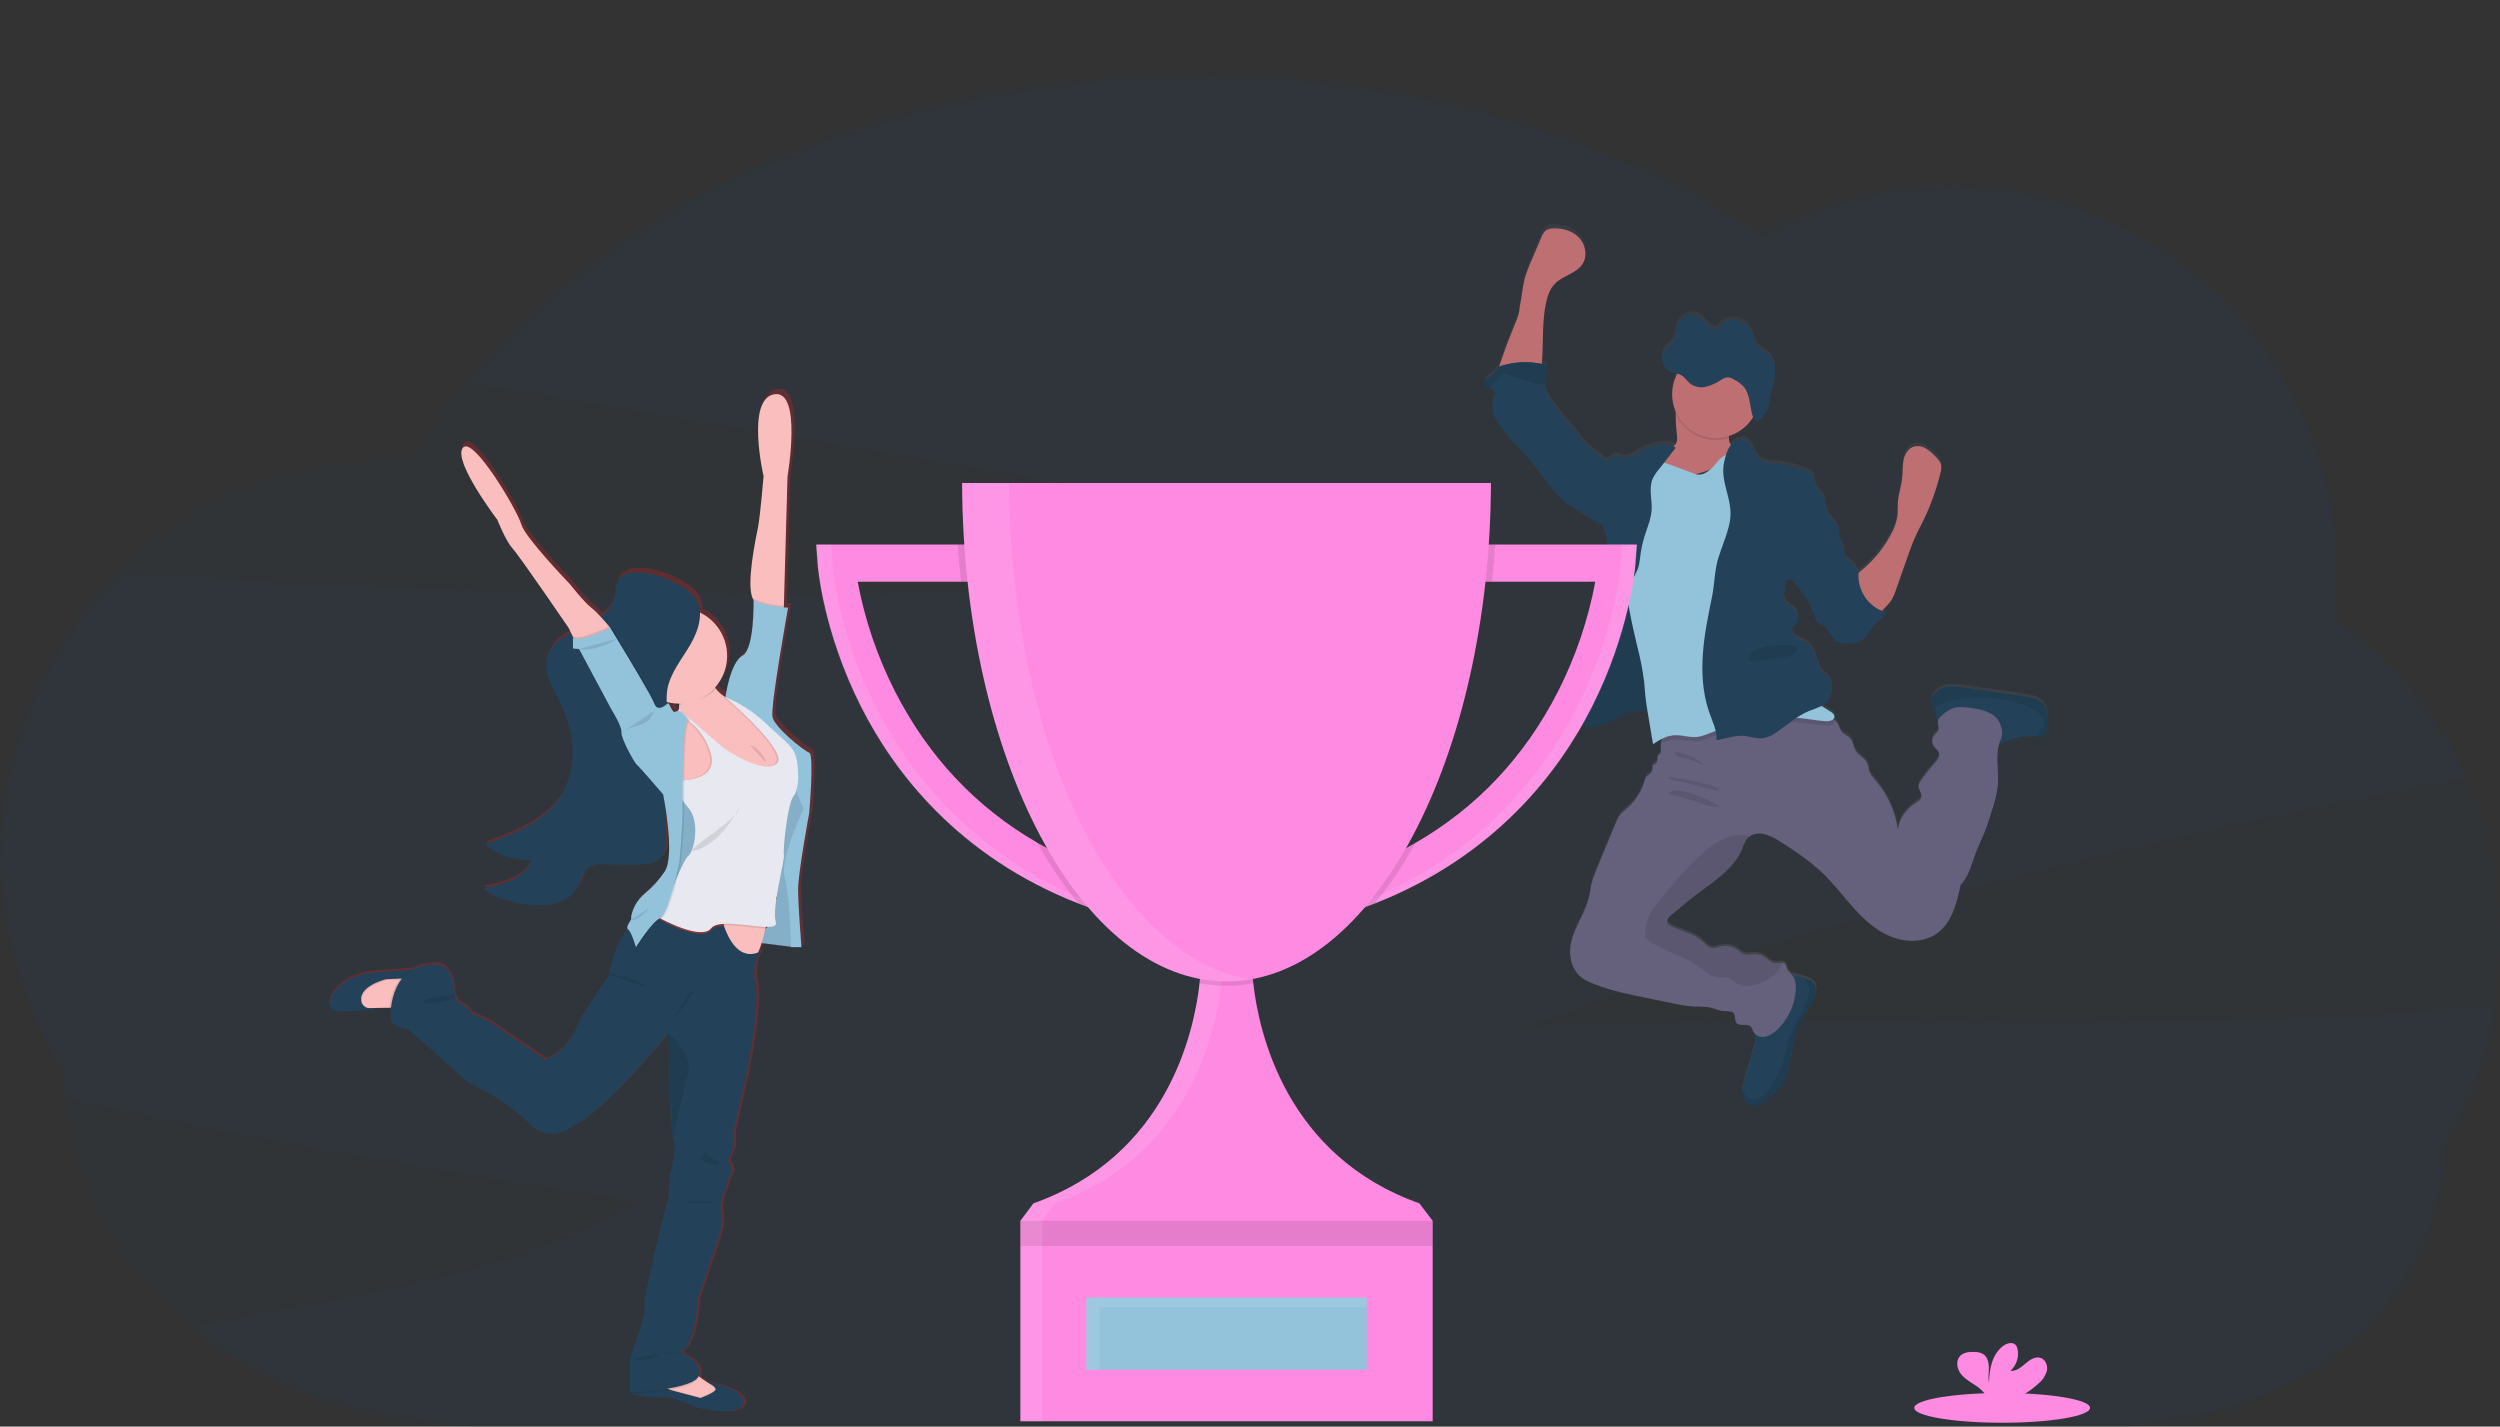 <svg width="2881" height="1644" viewBox="0 0 2881 1644" fill="none" xmlns="http://www.w3.org/2000/svg">
<rect x="0" y="0" width="2881" height="1644" fill="#333333" stroke="none"/>
<g clip-path="url(#clip0)">
<path opacity="0.1" d="M1731.92 1184.93C1787.58 1181.75 1856.63 1143.99 1910.32 1127.28C1973.87 1107.56 2037.67 1088.59 2101.72 1070.37C2324.7 1006.9 2550.06 952.811 2777.82 908.115C2799.08 903.933 2820.37 899.852 2841.69 895.871C2808.48 824.071 2757.02 762.243 2692.45 716.561C2694.1 700.843 2694.94 685.05 2694.97 669.245C2694.97 419.466 2495.44 216.976 2249.22 216.976C2173.42 216.896 2098.88 236.47 2032.89 273.79C1858.62 159.104 1631.16 89.693 1382.3 89.693C1028.67 89.693 718.235 229.851 542.328 440.906L1369.05 580.636L1876.1 666.297C1298.06 683.556 718.235 700.713 141.859 660.2C65.775 733.851 17.618 831.651 5.62 936.886C-6.378 1042.12 18.528 1148.26 76.08 1237.16V1237.16C76.08 1246.2 76.457 1255.17 77.137 1264.07C91.819 1268.27 105.998 1272.35 118.715 1275.02C322.887 1318.17 528.368 1354.29 735.159 1383.36C582.773 1477.36 397.195 1490.67 221.414 1530.47C306.534 1600.77 422.127 1643.85 549.505 1643.85H2446.13C2651.5 1643.85 2817.97 1500.82 2817.97 1324.36C2848.78 1273.51 2869.32 1217.11 2878.41 1158.35C2498.39 1195.06 2113.63 1163.19 1731.92 1184.93Z" fill="#23425A"/>
<path opacity="0.1" d="M2881 1083.19C2881.2 1010.47 2863.92 938.757 2830.61 874.115C2797.3 809.472 2748.94 753.793 2689.61 711.773C2691.25 696.063 2692.09 680.279 2692.12 664.483C2692.12 414.703 2492.49 212.29 2246.37 212.29C2170.56 212.209 2096.03 231.774 2030.02 269.078C1855.75 154.342 1628.27 84.906 1379.4 84.906C974.604 84.906 626.164 268.701 471.638 532.262C463.05 531.758 454.412 531.481 445.699 531.481C199.555 531.481 -0.05 733.97 -0.05 983.749C-0.223 1071.98 25.257 1158.35 73.284 1232.34C73.284 1457.08 285.305 1639.26 546.735 1639.26H2443.41C2648.76 1639.26 2815.22 1496.21 2815.22 1319.74C2858.41 1248.42 2881.17 1166.59 2881 1083.19Z" fill="#23425A"/>
<path d="M2352.85 806.102C2349.25 803.337 2345.03 801.487 2340.56 800.711C2335.85 799.627 2331.04 798.947 2326.26 798.191L2264.25 789.247C2258 788.085 2251.61 787.746 2245.27 788.239C2242.08 788.501 2238.98 789.392 2236.15 790.863C2233.31 792.334 2230.79 794.354 2228.75 796.806C2226.9 799.087 2225.88 801.932 2225.87 804.868C2226.22 807.823 2227.18 810.672 2228.7 813.232C2229.3 814.429 2229.81 815.666 2230.23 816.936C2230.82 819.786 2231.56 822.603 2232.45 825.376C2232.72 825.977 2233.08 826.536 2233.51 827.039C2233.52 827.182 2233.52 827.325 2233.51 827.467C2232.83 830.944 2235.02 834.572 2234.03 837.923C2233.18 840.795 2230.38 842.534 2228.62 844.927C2227.44 846.625 2226.79 848.632 2226.75 850.697C2226.7 852.762 2227.27 854.795 2228.37 856.542C2230.26 859.465 2233.68 861.455 2234.66 864.806C2235.95 869.215 2232.47 873.473 2229.38 876.874C2223.68 883.136 2218.41 889.777 2213.61 896.753C2212.26 898.468 2211.39 900.511 2211.09 902.673C2210.82 907.057 2215.02 910.912 2214.29 915.271C2213.71 918.697 2210.36 920.788 2207.47 922.829C2196.76 929.884 2188.17 941.221 2187.32 954.045C2184.57 933.642 2176.12 914.429 2162.94 898.617C2159.34 894.284 2155.39 889.925 2153.9 884.432C2153.35 882.241 2153.25 879.897 2152.49 877.781C2149.97 871.105 2141.96 868.232 2138.46 862.085C2135.94 857.751 2135.94 852.183 2132.82 848.379C2129.7 844.575 2124.79 843.718 2122.09 840.04C2120.75 837.548 2119.6 834.953 2118.67 832.28C2117.54 830.1 2115.95 828.191 2114.01 826.686C2113.64 826.389 2113.25 826.112 2112.85 825.855C2113.27 825.481 2113.6 825.023 2113.83 824.51C2114.06 823.998 2114.18 823.443 2114.19 822.882C2114.19 819.934 2111.26 817.994 2108.72 816.533C2105.45 814.668 2102.25 812.653 2099.13 810.562C2102.53 808.975 2105.48 806.558 2107.71 803.533C2110.51 799.02 2111.66 793.681 2110.99 788.416C2110.82 784.166 2109.23 780.095 2106.48 776.851C2104.89 775.163 2102.9 773.954 2101.24 772.367C2096.93 768.159 2095.47 761.936 2093.69 756.192C2091.32 748.633 2087.62 740.697 2080.72 736.691C2077.39 734.751 2073.51 733.844 2070.27 731.803C2067.02 729.763 2064.3 725.908 2065.43 722.204C2066.19 719.685 2068.53 717.946 2070.11 715.805C2072.01 713.036 2072.74 709.631 2072.14 706.329C2071.54 703.028 2069.66 700.096 2066.92 698.169C2065.05 696.984 2062.76 695.951 2062.38 693.785C2060.93 693.406 2059.6 692.623 2058.57 691.527C2057.54 690.431 2056.83 689.065 2056.54 687.587C2055.97 684.624 2055.97 681.58 2056.54 678.618C2057.2 673.931 2057.84 669.262 2058.48 664.609C2059.59 665.071 2060.78 665.308 2061.98 665.308C2063.18 665.308 2064.37 665.071 2065.48 664.609C2067.66 668.148 2070.19 671.457 2073.04 674.486C2080.7 683.546 2086.68 693.916 2090.66 705.097C2092.1 709.128 2093.56 713.638 2097.29 715.78C2098.57 716.51 2100.03 716.888 2101.29 717.669C2102.84 718.752 2104.18 720.12 2105.22 721.7C2108.24 725.706 2111.26 729.687 2114.26 733.693L2114.41 734.298C2114.49 734.652 2114.63 734.992 2114.82 735.305C2115.37 735.933 2116.15 736.329 2116.98 736.414C2126.25 738.556 2136.65 740.521 2144.68 735.457C2151.94 730.922 2155.11 721.952 2161.25 715.956C2165.61 711.698 2171.78 708.398 2173.01 702.401C2171.54 701.947 2170.1 701.418 2168.68 700.814C2169.94 699.554 2171.2 698.093 2172.91 696.43C2175.4 693.993 2177.65 691.318 2179.61 688.443C2181.74 684.897 2183.43 681.107 2184.65 677.156C2189.5 663.316 2194.37 649.467 2199.26 635.61C2201.57 629.06 2203.89 622.459 2206.81 616.084C2209.83 609.181 2213.41 602.555 2216.71 595.778C2225.22 578.152 2231.79 559.651 2236.3 540.601C2237.1 538.002 2237.37 535.269 2237.08 532.564C2236.38 528.206 2233.08 524.779 2229.93 521.68C2226.76 518.252 2223.16 515.261 2219.2 512.787C2217.22 511.551 2215 510.723 2212.69 510.351C2210.39 509.979 2208.03 510.071 2205.75 510.62C2199.31 512.509 2195.25 519.11 2193.77 525.737C2192.28 532.363 2192.83 539.191 2192.2 545.892C2191.3 555.592 2187.97 564.965 2187.17 574.69C2186.74 580.308 2187.17 586.002 2186.49 591.62C2185.25 598.973 2182.69 606.041 2178.93 612.482C2170.77 627.842 2159.71 641.479 2146.37 652.642C2144.83 653.927 2143.25 655.161 2141.74 656.547C2141.74 655.464 2141.91 654.355 2142.06 653.272C2140.97 653.557 2139.9 653.936 2138.87 654.406C2138.99 653.133 2138.86 651.848 2138.49 650.626C2136.47 644.605 2127.51 643.068 2125.9 636.946C2125.63 635.431 2125.48 633.898 2125.47 632.36C2124.94 626.994 2121.29 622.459 2120.03 617.243C2118.87 612.431 2119.75 607.166 2117.51 602.706C2115.6 599.918 2113.35 597.379 2110.81 595.148C2107.79 591.69 2105.6 587.576 2104.44 583.13C2104.11 581.895 2103.81 580.61 2103.46 579.376C2103.84 576.58 2103.53 573.734 2102.55 571.087C2100.26 565.393 2094.34 561.74 2092.2 555.97C2090.54 551.485 2091.27 545.892 2088.12 542.415C2086.45 540.754 2084.4 539.519 2082.15 538.813C2070.63 534.322 2058.53 531.464 2046.22 530.322C2039.31 529.692 2031.71 529.339 2026.77 524.477C2021.01 518.833 2020.73 508.68 2013.98 504.321C2008.04 500.466 1999.63 503.313 1995.02 508.73C1994.32 509.527 1993.68 510.369 1993.1 511.25C1992.26 507.873 1992.08 504.365 1992.57 500.92C1992.57 500.063 1992.75 499.181 1992.83 498.4C2004.2 494.683 2013.87 487.038 2020.12 476.834C2020.12 476.834 2020.12 476.834 2020.12 476.985L2020.43 477.766C2021.16 479.605 2022.32 481.369 2024.03 481.57C2025.17 481.557 2026.27 481.157 2027.15 480.437C2028.67 479.38 2030.07 478.164 2031.33 476.809C2031.97 476.103 2032.57 475.372 2033.15 474.617C2034.31 473.043 2035.3 471.355 2036.12 469.578C2037.37 466.904 2038.22 464.06 2038.64 461.138C2039.09 458.215 2039.14 455.217 2039.64 452.294C2040.11 450.032 2040.73 447.802 2041.48 445.618C2041.73 444.887 2041.98 444.156 2042.21 443.426C2042.44 442.695 2042.77 441.712 2043.02 440.906C2044.59 435.724 2045.44 430.348 2045.54 424.933C2045.54 424.026 2045.54 423.119 2045.54 422.212C2045.44 418.677 2044.65 415.197 2043.19 411.974C2041.74 408.751 2039.66 405.85 2037.07 403.442C2032.74 399.889 2027 398.403 2023.83 393.591C2021.76 390.366 2021.31 386.209 2020.1 382.43C2018.79 377.907 2016.25 373.841 2012.75 370.692C2009.25 367.544 2004.94 365.439 2000.31 364.617C1994.73 364.005 1989.12 365.546 1984.64 368.925V368.925L1984.29 369.202C1981.79 371.11 1979.67 373.469 1978.04 376.156C1974.72 375.239 1971.67 373.507 1969.18 371.117C1966.66 368.774 1964.72 365.826 1962.18 363.559C1959.8 361.381 1956.88 359.881 1953.73 359.217C1950.57 358.552 1947.3 358.746 1944.25 359.78C1941.1 361.04 1938.3 363.028 1936.07 365.582C1933.84 368.135 1932.25 371.18 1931.43 374.468C1930.04 379.658 1930.3 385.629 1927.4 389.963C1925.16 393.339 1921.48 395.002 1918.91 398.075C1917.32 400.022 1916.23 402.333 1915.74 404.802V404.802C1915.43 406.183 1915.29 407.595 1915.31 409.01V409.01C1915.31 409.64 1915.31 410.27 1915.46 410.874C1915.46 410.874 1915.46 411.076 1915.46 411.177C1915.55 411.867 1915.69 412.549 1915.89 413.217V413.217C1916.61 415.772 1917.89 418.131 1919.64 420.121C1921.3 422.026 1923.38 423.526 1925.71 424.505C1926.67 424.876 1927.64 425.187 1928.63 425.437L1931.63 426.117L1932.69 426.369C1929.07 433.162 1927.06 440.696 1926.82 448.389C1926.57 456.081 1928.1 463.727 1931.28 470.737C1931.28 471.442 1931.1 472.148 1931.03 472.853C1930.62 482.774 1931.05 492.711 1932.34 502.557C1932.69 506.463 1932.89 510.771 1930.5 513.87C1929.41 515.089 1928.18 516.179 1926.85 517.12C1928.21 515.356 1929.59 513.618 1931 511.88C1927.45 508.302 1921.83 507.848 1916.8 508.201C1907.05 508.93 1897.59 511.821 1889.09 516.666C1883.45 519.917 1877.66 524.225 1871.21 523.469C1867.41 523.041 1863.66 520.95 1859.96 521.957C1857.88 522.809 1855.93 523.964 1854.19 525.384C1852.81 526.372 1851.15 526.885 1849.46 526.845C1845.5 521.983 1839.38 518.682 1834.65 514.727C1829.26 509.928 1824.33 504.639 1819.92 498.929C1811.76 489.078 1803.62 479.202 1795.61 469.25C1788.86 460.886 1781.94 451.841 1780.76 441.133C1780.63 440.071 1780.58 439.002 1780.58 437.933C1780.74 432.846 1781.38 427.784 1782.49 422.817C1782.79 421.617 1782.79 420.363 1782.49 419.163C1781.74 416.644 1778.84 415.712 1776.35 415.157C1776.68 413.217 1776.9 411.227 1777.03 409.337C1778.44 387.67 1776.9 365.65 1781.49 344.436C1783.22 336.273 1786.07 328.009 1791.94 322.088C1801.13 312.792 1816.52 310.549 1823.57 299.539C1829.46 290.368 1827.12 277.393 1819.71 269.306C1812.31 261.218 1800.9 257.918 1790.05 258.321C1787 258.216 1783.99 259.023 1781.41 260.639C1778.99 262.785 1777.19 265.531 1776.17 268.6L1765.37 294.878C1762.24 301.72 1759.59 308.775 1757.46 315.991C1754.44 327.027 1753.76 338.666 1751.37 349.802C1751.37 358.369 1745.85 369.051 1742.83 376.937C1739.45 385.806 1735.8 394.573 1732.76 403.618C1732 405.886 1729.36 412.613 1727.72 418.735C1727.1 419.095 1726.53 419.527 1726.01 420.02C1724.69 421.706 1723.5 423.482 1722.43 425.336C1720.14 428.359 1716.41 429.972 1713.89 432.894C1711.37 435.817 1710.85 441.183 1714.35 442.645C1715.06 442.884 1715.79 443.044 1716.54 443.123C1717 443.162 1717.45 443.238 1717.9 443.35C1721.67 444.408 1723.16 449.17 1722.61 453.1C1722.05 457.031 1720.09 460.659 1719.76 464.589C1719.08 471.543 1723.16 478.018 1727.09 483.863C1731.16 490.199 1735.65 496.252 1740.54 501.978C1744.09 505.959 1748.09 509.536 1751.67 513.366C1765.29 527.374 1776.12 543.751 1788.36 558.968C1792.76 564.712 1797.77 569.966 1803.29 574.639C1806.9 577.462 1810.68 580.062 1814.6 582.424L1835.66 595.778C1838.04 597.528 1840.74 598.803 1843.61 599.532C1844.55 599.658 1845.5 599.658 1846.43 599.532C1846.56 600.162 1846.66 600.766 1846.81 601.396C1848.45 607.997 1852.05 613.993 1852.45 620.72C1852.86 627.447 1852.25 634.325 1852.73 641.128C1853.18 647.401 1854.57 653.725 1854.92 659.898C1855.63 671.79 1852.7 683.531 1849.88 695.17C1845.63 712.202 1843.06 729.586 1834.77 745.031C1832.46 749.288 1829.74 753.622 1829.74 758.485C1829.74 759.064 1829.74 759.669 1829.89 760.248L1826.11 762.39C1825 763.02 1823.89 763.649 1822.89 764.304C1818.1 767.429 1812.99 770.88 1811.03 776.272C1809.44 780.631 1810.17 785.619 1808.26 789.852C1808.16 790.042 1808.06 790.227 1807.95 790.406C1805.94 794.336 1801.93 797.259 1801.03 801.567C1800.35 804.868 1801.66 808.37 1801.03 811.645C1801.03 811.645 1801.03 811.645 1801.03 811.771C1800.45 813.416 1800 815.1 1799.67 816.81C1799.64 817.369 1799.69 817.928 1799.82 818.473C1800.3 820.382 1801.35 822.097 1802.84 823.386C1803.75 824.257 1804.73 825.042 1805.79 825.729C1806.86 826.434 1807.97 827.089 1809.11 827.694L1809.77 828.047C1810.72 828.551 1811.68 829.029 1812.66 829.483L1813.32 829.76C1814.45 830.264 1815.61 830.717 1816.77 831.121L1817.57 831.373C1818.48 831.675 1819.41 831.952 1820.34 832.179L1820.97 832.38L1821.55 832.506L1824.07 833.035L1825 833.212C1826.11 833.397 1827.24 833.548 1828.4 833.665H1829.41C1830.27 833.665 1831.1 833.791 1831.93 833.816H1833.11C1833.99 833.816 1834.85 833.816 1835.63 833.816H1836.54C1837.72 833.816 1838.9 833.64 1840.09 833.489H1840.47C1841.52 833.338 1842.58 833.161 1843.64 832.935L1844.44 832.758C1845.43 832.531 1846.41 832.305 1847.39 832.002L1847.92 831.851C1849.1 831.499 1850.29 831.121 1851.45 830.667C1855.45 829.019 1859.34 827.091 1863.08 824.898C1865.6 823.512 1868.12 822.101 1870.64 820.816C1872.5 819.874 1874.42 819.033 1876.38 818.297C1881.14 816.261 1886.32 815.397 1891.49 815.777C1894.04 816.125 1896.56 816.638 1899.04 817.314C1899.04 817.591 1899.04 817.868 1899.04 818.145C1901.09 830.239 1903.11 842.332 1905.11 854.426C1908.41 852.051 1911.9 849.953 1915.54 848.152C1914.86 849.978 1914.41 851.883 1914.2 853.821C1914.05 855.32 1914.05 856.831 1914.2 858.331C1914.43 860.724 1914.93 863.37 1913.5 865.259C1912.62 866.418 1910.98 867.073 1910.5 868.383C1910.15 869.723 1910.07 871.118 1910.25 872.49C1910.15 874.056 1909.48 875.533 1908.38 876.652C1907.28 877.771 1905.82 878.458 1904.26 878.587C1904.98 880.615 1904.99 882.827 1904.3 884.866C1903.61 886.905 1902.26 888.651 1900.45 889.824C1899.4 890.331 1898.42 890.975 1897.53 891.739C1896.67 892.852 1896.09 894.157 1895.84 895.543C1892.52 908.02 1885.67 919.276 1876.13 927.969C1872.54 930.784 1869.28 933.977 1866.38 937.492C1864.59 940.215 1863.11 943.131 1861.97 946.184C1855.26 962.611 1848.44 979.047 1841.52 995.49C1837.7 1004.69 1833.97 1014.03 1832.76 1023.94C1829.74 1051.09 1805.56 1074.12 1810.09 1101.08C1811.01 1107.82 1813.72 1114.18 1817.95 1119.5C1822.99 1125.57 1830.54 1129.05 1838.1 1131.87C1857.51 1139.43 1877.99 1143.56 1898.39 1147.72L1930.42 1154.29C1936.71 1155.74 1943.09 1156.75 1949.51 1157.32C1957.24 1157.84 1965.17 1157.11 1972.7 1159.08C1977.36 1160.29 1981.82 1162.53 1986.63 1162.78C1990.76 1163.01 1995.85 1162.13 1998.29 1165.5C2000.73 1168.88 1998.84 1173.34 2001.16 1176.34C2004.89 1181.1 2013.98 1176.34 2018.03 1180.82C2019.14 1182.54 2019.99 1184.42 2020.55 1186.39C2021.17 1187.61 2022.03 1188.69 2023.07 1189.56C2023.32 1190.99 2023.42 1192.43 2023.37 1193.87C2022.85 1199.72 2021.63 1205.49 2019.75 1211.06C2016.73 1221.28 2013.71 1231.52 2010.71 1241.77C2009.56 1245.39 2008.72 1249.09 2008.19 1252.85C2008 1254.68 2008 1256.52 2008.19 1258.35C2008.72 1263.91 2011.92 1269.66 2017.23 1271.47C2021.35 1272.56 2025.73 1272.02 2029.47 1269.96C2033.07 1268.08 2036.45 1265.8 2039.54 1263.16C2045.12 1258.94 2050.02 1253.89 2054.07 1248.19C2066.66 1229.35 2062.58 1203.85 2071.42 1183.01C2077.29 1169.11 2088.73 1157.82 2092.53 1143.16C2093.42 1140.37 2093.52 1137.38 2092.83 1134.54C2091.24 1129.5 2085.88 1126.63 2080.87 1124.81H2080.64C2076.52 1123.35 2072.32 1122.14 2068.05 1121.21C2066.99 1120.98 2065.91 1120.81 2064.83 1120.63C2062.43 1118.68 2060.52 1116.2 2059.26 1113.38C2059.06 1111.88 2058.66 1110.41 2058.08 1109.02C2057.68 1108.42 2057.14 1107.92 2056.51 1107.57C2055.88 1107.22 2055.17 1107.02 2054.45 1107C2051.93 1106.75 2048.56 1107.66 2045.81 1107.46C2040.2 1107.05 2036.47 1101.53 2031.43 1098.99C2026.4 1096.45 2020.93 1097.08 2015.57 1097.45C2013.65 1097.72 2011.7 1097.6 2009.82 1097.1C2007.59 1096.07 2005.54 1094.66 2003.78 1092.94C2000.68 1090.53 1997.06 1088.87 1993.21 1088.1C1989.36 1087.32 1985.38 1087.46 1981.59 1088.48C1979.18 1089.46 1976.63 1090.04 1974.04 1090.2C1969.13 1089.92 1965.65 1085.54 1962.03 1082.21C1952.1 1073.12 1937.98 1070.72 1925.94 1064.75C1924.1 1064.06 1922.56 1062.74 1921.61 1061.02C1920.22 1057.6 1923.34 1054.17 1926.17 1051.83L1946.87 1034.62C1969.53 1015.77 1997.86 1001.59 2008.39 973.949C2009.49 970.243 2011.19 966.745 2013.43 963.594C2014.24 962.633 2015.18 961.785 2016.22 961.075C2020.8 958.106 2026.35 957.023 2031.71 958.051C2038.24 959.514 2044.43 962.216 2049.94 966.013C2058.96 971.471 2067.73 977.35 2076.26 983.649C2084.71 989.689 2092.74 996.288 2100.31 1003.4C2113.53 1016 2124.54 1030.94 2136.85 1044.52C2149.17 1058.1 2163.24 1070.77 2180.34 1077.27C2197.44 1083.77 2218.12 1083.5 2232.8 1072.59C2249.75 1059.99 2255.19 1037.46 2259.47 1016.81C2268.91 1007.68 2271.76 993.802 2276.37 981.533C2279.26 973.747 2282.97 966.416 2286.09 958.656C2289.82 949.535 2292.74 940.113 2295.66 930.715C2298.97 921.278 2301.22 911.501 2302.36 901.565C2303.57 885.868 2299.36 869.164 2303.77 854.426C2309.58 853.141 2314.87 849.865 2320.59 847.951C2329.1 845.154 2338.22 845.608 2347.23 845.658H2347.81C2350.92 845.989 2354.05 845.251 2356.68 843.567C2359.7 841.047 2360.18 836.739 2360.33 832.834C2360.68 823.184 2360.08 812.351 2352.85 806.102ZM1987.97 376.332C1985.88 376.848 1983.73 377.001 1981.59 376.786L1987.97 376.332Z" fill="url(#paint0_linear)"/>
<path d="M1997.89 529.713C1994.84 532.304 1991.26 534.204 1987.41 535.281L1969.56 541.681C1959.86 545.158 1949.74 548.66 1939.51 547.4C1933.8 546.695 1909.29 543.092 1905.59 538.632C1899.95 531.729 1919.72 521.576 1926.47 515.756C1928 514.655 1929.41 513.406 1930.7 512.027C1933.22 508.953 1932.89 504.645 1932.54 500.765C1931.26 490.936 1930.82 481.015 1931.23 471.111C1931.42 468.75 1931.76 466.403 1932.23 464.081C1934.75 452.492 1945.53 456.725 1954.04 459.798C1964.29 463.128 1974.2 467.422 1983.63 472.622C1986.51 474.105 1989.01 476.225 1990.94 478.82C1994.66 484.464 1993.18 491.871 1992.57 498.976C1992.05 504.494 1992.07 509.784 1995.52 513.79C1997.26 515.322 1998.85 517.009 2000.28 518.829C2001.09 520.663 2001.29 522.706 2000.86 524.662C2000.43 526.618 1999.39 528.387 1997.89 529.713Z" fill="#BE6F72"/>
<path d="M1751.24 354.136C1753.76 342.974 1754.31 331.46 1757.33 320.4C1759.47 313.209 1762.11 306.178 1765.24 299.362L1776.35 273.437C1777.36 270.376 1779.17 267.638 1781.59 265.501C1784.18 263.897 1787.18 263.091 1790.22 263.183C1801.08 262.78 1812.49 266.156 1819.89 274.143C1827.29 282.129 1829.64 295.054 1823.74 304.2C1816.69 315.21 1801.31 317.427 1792.11 326.699C1786.25 332.619 1783.4 340.858 1781.66 348.996C1777.08 370.159 1778.61 392.104 1777.2 413.721C1776.75 420.448 1775.44 428.132 1769.65 431.609C1766.15 433.325 1762.26 434.082 1758.37 433.801L1741.85 434.078C1739.08 434.078 1729.03 435.817 1727.19 433.725C1723.97 430.072 1731.32 411.882 1732.65 407.825C1735.63 398.831 1739.28 390.063 1742.73 381.22C1745.73 373.334 1751.24 362.677 1751.24 354.136Z" fill="#BE6F72"/>
<path d="M2092.35 1145.65C2088.55 1160.21 2077.12 1171.55 2071.25 1185.43C2062.41 1206.22 2066.39 1231.64 2053.9 1250.43C2049.84 1256.14 2044.94 1261.2 2039.37 1265.43C2036.27 1268.06 2032.89 1270.33 2029.29 1272.2C2025.56 1274.26 2021.17 1274.8 2017.05 1273.71C2011.74 1271.9 2008.54 1266.16 2008.01 1260.61C2007.82 1258.8 2007.82 1256.96 2008.01 1255.15C2008.54 1251.4 2009.38 1247.7 2010.53 1244.09C2013.55 1233.89 2016.57 1223.68 2019.57 1213.45C2021.45 1207.9 2022.67 1202.15 2023.2 1196.32C2023.52 1189.97 2019.5 1181.7 2021.21 1175.78C2021.99 1173.11 2024.91 1170.74 2026.24 1168.5C2028.14 1165.27 2029.6 1161.81 2030.58 1158.2C2032.64 1151.17 2034.05 1143.66 2038.38 1137.74C2041.21 1134.23 2044.52 1131.13 2048.2 1128.54C2050.93 1126.16 2054.12 1124.36 2057.57 1123.28C2060.92 1122.69 2064.37 1122.85 2067.65 1123.76C2071.92 1124.67 2076.12 1125.86 2080.24 1127.33H2080.46C2085.5 1129.15 2090.84 1131.94 2092.43 1137.03C2093.2 1139.86 2093.17 1142.84 2092.35 1145.65V1145.65Z" fill="#23425A"/>
<path d="M2360.3 835.907C2360.15 839.812 2359.68 844.171 2356.65 846.615C2354.02 848.299 2350.9 849.037 2347.79 848.706H2347.11C2338.12 848.706 2328.98 848.202 2320.46 850.999C2313.99 853.14 2308.05 857.071 2301.3 857.852C2292.01 858.91 2283.27 853.821 2275.03 849.386C2267.28 845.208 2259.32 841.424 2251.18 838.049C2245.85 835.857 2234.94 834.446 2232.37 828.601C2231.49 825.835 2230.75 823.026 2230.16 820.186C2229.73 818.916 2229.22 817.678 2228.62 816.482C2227.11 813.929 2226.15 811.089 2225.8 808.143C2225.81 805.207 2226.82 802.362 2228.67 800.081C2230.72 797.647 2233.24 795.645 2236.07 794.188C2238.9 792.73 2241.99 791.848 2245.17 791.59C2251.51 791.097 2257.9 791.435 2264.15 792.598L2326.16 801.517C2330.94 802.197 2335.75 802.877 2340.46 804.036C2344.93 804.812 2349.15 806.662 2352.75 809.428C2360.08 815.575 2360.68 826.384 2360.3 835.907Z" fill="#23425A"/>
<path d="M2305.81 852.032C2298.25 867.98 2303.69 886.851 2302.33 904.487C2301.19 914.398 2298.94 924.151 2295.63 933.562C2292.71 942.934 2289.79 952.332 2286.06 961.427C2282.94 968.985 2279.24 976.544 2276.34 984.253C2271.73 996.548 2268.79 1010.38 2259.44 1019.53C2255.16 1040.14 2249.72 1062.66 2232.78 1075.16C2218.04 1086.04 2197.52 1086.42 2180.32 1079.84C2163.12 1073.27 2149.14 1060.67 2136.83 1047.09C2124.51 1033.51 2113.51 1018.72 2100.28 1006.07C2092.71 998.957 2084.66 992.366 2076.18 986.344C2067.65 980.147 2058.88 974.318 2049.87 968.859C2044.35 965.081 2038.16 962.387 2031.63 960.923C2026.27 959.895 2020.73 960.978 2016.15 963.946C2015.11 964.657 2014.17 965.505 2013.35 966.466C2011.11 969.605 2009.41 973.096 2008.31 976.796C1997.74 1004.36 1969.36 1018.52 1946.69 1037.31L1925.99 1054.47C1923.17 1056.81 1920.05 1060.24 1921.43 1063.64C1922.38 1065.36 1923.92 1066.68 1925.76 1067.37C1937.8 1073.32 1951.93 1075.71 1961.85 1084.78C1965.48 1088.11 1968.95 1092.49 1973.86 1092.74C1976.46 1092.59 1979.01 1092.02 1981.42 1091.05C1985.21 1090.03 1989.18 1089.89 1993.03 1090.66C1996.88 1091.43 2000.5 1093.08 2003.6 1095.49C2005.37 1097.21 2007.41 1098.61 2009.65 1099.64C2011.52 1100.14 2013.47 1100.26 2015.39 1100C2020.75 1099.62 2026.45 1099.14 2031.26 1101.53C2036.07 1103.93 2040.02 1109.57 2045.64 1109.97C2048.38 1110.18 2051.66 1109.27 2054.27 1109.52C2055 1109.54 2055.7 1109.74 2056.33 1110.09C2056.96 1110.44 2057.5 1110.94 2057.9 1111.54C2058.49 1112.92 2058.89 1114.38 2059.08 1115.87C2060.12 1119.42 2063.59 1121.59 2065.86 1124.51C2069.33 1129 2069.84 1135.09 2069.49 1140.76C2068.34 1158.49 2060.45 1175.1 2047.42 1187.17C2043.73 1190.95 2039.01 1193.58 2033.85 1194.73C2031.27 1195.27 2028.58 1194.98 2026.16 1193.91C2023.75 1192.84 2021.74 1191.04 2020.4 1188.76C2019.84 1186.8 2018.99 1184.93 2017.88 1183.22C2013.83 1178.76 2004.74 1183.49 2001.01 1178.73C1998.69 1175.76 2000.36 1171 1998.14 1167.92C1995.92 1164.85 1990.58 1165.4 1986.48 1165.23C1981.67 1164.97 1977.21 1162.71 1972.55 1161.52C1965 1159.56 1957.09 1160.29 1949.36 1159.76C1942.93 1159.19 1936.56 1158.18 1930.27 1156.74L1898.24 1150.19C1877.84 1146.03 1857.36 1141.82 1837.95 1134.39C1830.52 1131.57 1823.04 1128.09 1817.8 1122.04C1813.58 1116.73 1810.86 1110.38 1809.94 1103.65C1805.39 1076.77 1829.56 1053.79 1832.61 1026.71C1833.69 1016.83 1837.65 1007.51 1841.37 998.337C1848.21 981.944 1855.02 965.542 1861.82 949.132C1862.92 946.077 1864.36 943.153 1866.1 940.415C1869 936.907 1872.27 933.723 1875.85 930.916C1885.39 922.252 1892.24 911.021 1895.57 898.566C1895.81 897.181 1896.39 895.875 1897.25 894.762C1898.15 894.014 1899.13 893.38 1900.18 892.872C1901.97 891.701 1903.33 889.958 1904.02 887.925C1904.71 885.892 1904.69 883.685 1903.98 881.661C1905.54 881.531 1907.01 880.845 1908.11 879.726C1909.21 878.607 1909.87 877.13 1909.97 875.564C1909.79 874.2 1909.87 872.813 1910.22 871.482C1910.83 870.172 1912.34 869.517 1913.22 868.358C1914.66 866.468 1914.15 863.823 1913.93 861.455C1913.77 859.955 1913.77 858.444 1913.93 856.945C1914.48 851.61 1916.86 846.632 1920.68 842.861C1926.69 836.94 1935.26 838.477 1943.57 837.066C1951.86 835.276 1959.95 832.686 1967.74 829.332C1989.6 820.718 2012.6 815.394 2036.02 813.535C2059.55 811.683 2083.18 815.448 2104.97 824.519C2108.14 825.804 2111.13 827.498 2113.86 829.558C2115.8 831.054 2117.39 832.954 2118.52 835.126C2119.45 837.793 2120.59 840.38 2121.94 842.861C2124.64 846.539 2129.72 847.724 2132.67 851.2C2135.62 854.677 2135.87 860.548 2138.31 864.856C2141.81 871.003 2149.92 873.85 2152.34 880.527C2153.09 882.643 2153.2 884.961 2153.75 887.153C2155.11 892.646 2159.19 896.979 2162.79 901.313C2175.99 917.11 2184.45 936.33 2187.17 956.741C2187.97 943.967 2196.56 932.655 2207.31 925.6C2210.21 923.711 2213.56 921.619 2214.14 918.193C2214.87 913.859 2210.66 910.005 2210.94 905.596C2211.25 903.443 2212.12 901.409 2213.46 899.7C2218.26 892.741 2223.53 886.116 2229.22 879.872C2232.32 876.471 2235.8 872.314 2234.51 867.829C2233.53 864.478 2230.11 862.513 2228.22 859.59C2227.11 857.848 2226.55 855.819 2226.6 853.758C2226.64 851.696 2227.29 849.694 2228.47 848.001C2230.23 845.607 2233.03 843.869 2233.88 841.022C2234.87 837.671 2232.67 834.043 2233.35 830.591C2234.27 827.827 2236.1 825.456 2238.54 823.864C2241.88 820.821 2245.68 818.321 2249.8 816.457C2256.45 813.938 2263.85 814.87 2270.9 815.852C2282.69 817.49 2295.91 820.01 2302.56 829.886C2306.81 836.059 2308.98 845.431 2305.81 852.032Z" fill="#65617D"/>
<path opacity="0.1" d="M2360.3 835.907C2360.15 839.813 2359.67 844.171 2356.65 846.615C2354.02 848.299 2350.89 849.037 2347.79 848.706H2347.11C2348.14 843.466 2354.51 840.468 2355.62 835.152C2355.81 833.519 2355.66 831.864 2355.19 830.291C2354.71 828.717 2353.91 827.259 2352.85 826.006C2347.46 818.725 2338.8 814.693 2330.19 811.746C2305.85 803.4 2279.79 801.448 2254.48 806.077C2247.6 807.198 2240.91 809.258 2234.59 812.199C2232.49 813.51 2230.48 814.941 2228.54 816.482C2227.03 813.929 2226.07 811.089 2225.72 808.143C2225.73 805.207 2226.75 802.362 2228.59 800.081C2230.65 797.647 2233.16 795.645 2235.99 794.188C2238.83 792.73 2241.92 791.848 2245.09 791.59C2251.44 791.097 2257.82 791.435 2264.08 792.598L2326.08 801.517C2330.86 802.197 2335.67 802.877 2340.38 804.036C2344.86 804.812 2349.07 806.662 2352.67 809.428C2360.08 815.575 2360.68 826.384 2360.3 835.907Z" fill="black"/>
<path opacity="0.1" d="M2092.35 1145.65C2088.55 1160.21 2077.12 1171.55 2071.25 1185.43C2062.41 1206.22 2066.39 1231.64 2053.9 1250.43C2049.84 1256.14 2044.94 1261.2 2039.37 1265.43C2036.27 1268.06 2032.89 1270.33 2029.29 1272.2C2025.56 1274.26 2021.17 1274.8 2017.05 1273.71C2011.74 1271.9 2008.54 1266.16 2008.01 1260.61C2007.82 1258.8 2007.82 1256.96 2008.01 1255.15L2008.16 1255.55C2010.35 1260.84 2013.93 1266.38 2019.57 1267.32C2021.69 1267.47 2023.81 1267.18 2025.82 1266.48C2027.82 1265.77 2029.65 1264.66 2031.21 1263.21C2039.52 1256.53 2044.35 1246.58 2048.96 1236.98C2052.57 1230.06 2055.42 1222.77 2057.47 1215.24C2058.48 1210.95 2058.96 1206.57 2059.99 1202.29C2064.78 1181.48 2081.07 1164.5 2084.67 1143.41C2084.96 1141.96 2085.03 1140.47 2084.87 1139C2084.4 1137.08 2083.67 1135.23 2082.71 1133.51C2081.83 1131.56 2081.19 1129.51 2080.79 1127.41C2085.83 1129.22 2091.17 1132.02 2092.75 1137.11C2093.4 1139.94 2093.27 1142.89 2092.35 1145.65Z" fill="black"/>
<path opacity="0.1" d="M2054.32 1109.52C2051.99 1115.62 2048.07 1120.98 2042.97 1125.04C2035.8 1130.51 2027.4 1134.14 2018.51 1135.62C2014.38 1136.68 2010.03 1136.63 2005.92 1135.47C2000.33 1133.53 1996.3 1128.29 1990.59 1126.78C1986.51 1125.67 1982.12 1126.65 1977.99 1126.05C1970.56 1125.02 1964.8 1119.35 1958.8 1114.81C1940.44 1101.01 1916.34 1096.55 1897.99 1082.74C1897.17 1082.24 1896.49 1081.53 1896.02 1080.7C1895.67 1079.79 1895.54 1078.82 1895.64 1077.85C1895.71 1069.48 1897.59 1061.22 1901.16 1053.64C1904.08 1048.35 1907.56 1043.39 1911.53 1038.85C1927.98 1018.69 1944.5 998.387 1964.19 981.381C1972.45 974.251 1981.47 967.6 1991.89 964.375C1997.69 962.586 2009.12 960.898 2016.17 963.921C2015.13 964.632 2014.19 965.479 2013.38 966.441C2011.13 969.58 2009.43 973.071 2008.34 976.77C1997.74 1004.36 1969.36 1018.52 1946.69 1037.31L1925.99 1054.47C1923.17 1056.81 1920.05 1060.24 1921.43 1063.64C1922.38 1065.36 1923.92 1066.68 1925.76 1067.37C1937.8 1073.32 1951.93 1075.71 1961.85 1084.78C1965.48 1088.11 1968.95 1092.49 1973.86 1092.74C1976.46 1092.59 1979.01 1092.02 1981.42 1091.05C1985.21 1090.03 1989.18 1089.89 1993.03 1090.66C1996.88 1091.43 2000.5 1093.08 2003.6 1095.49C2005.37 1097.21 2007.41 1098.61 2009.65 1099.64C2011.52 1100.14 2013.47 1100.26 2015.39 1100C2020.76 1099.62 2026.45 1099.14 2031.26 1101.53C2036.07 1103.93 2040.02 1109.57 2045.64 1109.97C2048.43 1110.18 2051.71 1109.22 2054.32 1109.52Z" fill="black"/>
<path d="M1822.71 767.58C1817.93 770.653 1812.84 774.13 1810.87 779.472C1809.26 783.83 1810.02 788.819 1808.08 793.051C1806.14 797.284 1801.78 800.232 1800.83 804.767C1800.15 808.067 1801.48 811.544 1800.83 814.845C1800.26 816.561 1799.79 818.311 1799.44 820.085C1799.19 823.839 1802.41 826.888 1805.56 828.979C1812.26 833.34 1819.89 836.068 1827.84 836.943C1835.79 837.818 1843.83 836.816 1851.32 834.018C1858.04 831.498 1864.11 827.392 1870.56 824.167C1876.85 820.545 1884.04 818.796 1891.29 819.128C1895.44 819.581 1899.42 821.093 1903.58 821.647C1905.63 822.053 1907.75 821.953 1909.75 821.356C1911.76 820.759 1913.59 819.683 1915.08 818.221C1916.37 816.448 1917.23 814.406 1917.6 812.25C1921.1 798.418 1919.52 783.755 1916.19 769.847C1912.87 755.94 1907.83 742.561 1904.28 728.73C1901.76 718.475 1899.82 707.969 1895.62 698.269C1891.41 688.569 1884.33 679.55 1874.44 675.846C1873.66 675.463 1872.77 675.348 1871.92 675.518C1871.28 675.784 1870.72 676.199 1870.28 676.728C1862.45 685.028 1856.55 694.956 1853.01 705.802C1849.05 717.871 1847.97 730.67 1844.34 742.788C1842.78 747.827 1840.77 754.579 1836.79 758.434C1832.81 762.289 1827.22 764.682 1822.71 767.58Z" fill="#23425A"/>
<path opacity="0.1" d="M1917.68 812.174C1917.26 814.338 1916.35 816.379 1915.03 818.145C1913.54 819.612 1911.71 820.69 1909.7 821.283C1907.7 821.876 1905.57 821.966 1903.52 821.546C1899.39 821.043 1895.42 819.506 1891.26 819.027C1884.01 818.691 1876.82 820.44 1870.53 824.066C1864.09 827.291 1857.94 831.297 1851.27 833.892C1841.51 837.595 1830.84 838.202 1820.72 835.63C1815.35 834.279 1810.24 832.03 1805.61 828.979C1802.44 826.913 1799.24 823.94 1799.49 820.085C1799.84 818.319 1800.31 816.578 1800.88 814.87C1801.53 811.569 1800.22 808.093 1800.88 804.792C1801.83 800.257 1806.22 797.234 1808.13 793.051C1810.04 788.869 1809.31 783.855 1810.9 779.497C1812.86 774.13 1817.98 770.678 1822.76 767.579C1827.55 764.481 1833.24 762.112 1837.07 758.358C1837.56 757.774 1838.01 757.15 1838.4 756.494C1841.16 752.235 1843.19 747.542 1844.39 742.612C1848.1 730.468 1849.1 717.694 1853.03 705.601C1856.59 694.763 1862.5 684.845 1870.33 676.551C1870.75 676.01 1871.31 675.593 1871.94 675.342C1872.79 675.169 1873.68 675.275 1874.46 675.644C1884.33 679.373 1891.41 688.393 1895.64 698.093C1899.87 707.793 1901.66 718.248 1904.31 728.528C1907.83 742.36 1912.89 755.788 1916.22 769.671C1919.54 783.553 1921.18 798.317 1917.68 812.174Z" fill="black"/>
<path opacity="0.1" d="M1992.57 504.9C1980.73 508.665 1967.92 507.917 1956.59 502.801C1945.27 497.685 1936.23 488.562 1931.23 477.186C1931.42 474.825 1931.76 472.478 1932.23 470.157C1934.75 458.567 1945.53 462.8 1954.04 465.874C1964.29 469.204 1974.2 473.498 1983.63 478.698C1986.51 480.18 1989.01 482.3 1990.94 484.896C1994.66 490.464 1993.18 497.871 1992.57 504.9Z" fill="black"/>
<path d="M1977.36 504.749C2005.18 504.749 2027.73 482.189 2027.73 454.36C2027.73 426.531 2005.18 403.971 1977.36 403.971C1949.55 403.971 1927 426.531 1927 454.36C1927 482.189 1949.55 504.749 1977.36 504.749Z" fill="#BE6F72"/>
<path opacity="0.1" d="M2114.03 830.919C2114.03 835.101 2108.37 836.437 2104.16 836.21C2089.05 835.328 2074.27 831.171 2059.31 832.431C2040.4 834.144 2023.02 844.6 2004.06 845.557C1996.75 845.935 1989.33 844.852 1982.12 846.187C1972.81 847.925 1964.49 853.594 1955 854.4C1946.77 855.106 1938.63 852.007 1930.4 852.334C1924.64 852.678 1919.03 854.277 1913.95 857.021C1914.5 851.686 1916.89 846.708 1920.7 842.937C1926.72 837.016 1935.28 838.553 1943.59 837.142C1951.88 835.352 1959.98 832.762 1967.77 829.407C1989.62 820.793 2012.63 815.47 2036.04 813.61C2059.56 811.739 2083.18 815.478 2104.97 824.519C2108.14 825.804 2111.13 827.498 2113.86 829.558C2114 829.998 2114.06 830.459 2114.03 830.919V830.919Z" fill="black"/>
<path d="M1954.07 546.371L1933.67 538.812L1925.06 535.638C1921.55 534.167 1917.85 533.183 1914.08 532.715C1904.21 531.96 1894.91 538.535 1889.65 546.925C1884.39 555.315 1882.4 565.317 1880.71 575.068C1878.39 588.404 1876.43 601.791 1874.82 615.228C1873.08 627.362 1872.2 639.603 1872.17 651.861C1872.75 683.052 1879.35 713.814 1886.6 744.174C1890.15 757.635 1892.84 771.31 1894.64 785.115C1895.24 790.809 1895.52 796.528 1896.12 802.248C1896.78 808.672 1897.83 815.021 1898.89 821.395L1904.96 857.6C1912.52 852.234 1921.1 847.522 1930.4 847.245C1938.63 846.943 1946.79 850.017 1955 849.311C1964.44 848.53 1972.81 842.861 1982.12 841.123C1989.33 839.788 1996.75 840.846 2004.08 840.493C2023.02 839.536 2040.42 829.055 2059.31 827.367C2074.3 826.006 2089.18 830.239 2104.19 831.121C2108.37 831.373 2114.03 830.037 2114.03 825.83C2114.03 822.907 2111.11 820.967 2108.57 819.506C2096.58 812.284 2085.17 804.138 2074.45 795.143C2064.52 787.282 2054.45 779.22 2047.63 768.587C2031.18 743.015 2036.82 708.423 2022.79 681.439C2011.39 659.52 2022.79 630.798 2022.79 606.082C2022.79 593.762 2022.79 581.291 2019.9 569.323C2018.09 562.63 2015.83 556.065 2013.15 549.671L2003.35 524.855C2003.15 524.129 2002.75 523.475 2002.19 522.965C2001.54 522.511 2000.75 522.273 1999.95 522.285C1994.07 521.932 1988.27 523.792 1983.68 527.5C1979.08 531.254 1976.13 536.646 1971.6 540.551C1966.64 544.859 1960.24 548.638 1954.07 546.371Z" fill="#93C2DB"/>
<path d="M1986.98 532.06C1988.6 525.157 1990.33 517.976 1994.94 512.585C1999.55 507.193 2007.96 504.346 2013.9 508.201C2020.65 512.585 2020.93 522.713 2026.7 528.357C2031.73 533.194 2039.29 533.572 2046.14 534.202C2058.46 535.323 2070.55 538.173 2082.08 542.667C2084.32 543.364 2086.37 544.591 2088.05 546.245C2091.19 549.822 2090.56 555.315 2092.12 559.774C2094.27 565.519 2100.18 569.172 2102.48 574.891C2104.99 581.24 2102.48 588.345 2100.36 594.87C2096.56 606.586 2094.16 618.755 2090.46 630.521C2086.76 642.287 2081.5 653.876 2072.83 662.745C2069.01 666.675 2063.31 670.303 2058.28 667.96L2056.34 681.943C2055.77 684.898 2055.77 687.933 2056.34 690.887C2056.63 692.365 2057.34 693.731 2058.37 694.827C2059.4 695.924 2060.72 696.706 2062.18 697.085C2062.56 699.252 2064.85 700.285 2066.71 701.469C2068.09 702.41 2069.27 703.615 2070.17 705.014C2071.08 706.413 2071.7 707.978 2072 709.619C2072.29 711.259 2072.26 712.942 2071.91 714.571C2071.55 716.199 2070.87 717.74 2069.91 719.105C2068.33 721.247 2065.98 722.935 2065.23 725.479C2064.1 729.158 2066.79 733.038 2070.06 735.053C2073.34 737.069 2077.19 738.001 2080.52 739.941C2087.42 743.922 2091.12 751.757 2093.48 759.366C2095.25 765.111 2096.71 771.334 2101.04 775.516C2102.7 777.103 2104.69 778.313 2106.28 779.975C2109.02 783.221 2110.61 787.291 2110.79 791.54C2111.48 796.806 2110.32 802.148 2107.51 806.656C2102.48 813.862 2093.08 816.004 2084.85 819.254C2071.47 824.746 2060.47 834.572 2048.68 842.937C2043.88 846.804 2038.23 849.465 2032.19 850.697C2024.03 851.78 2015.99 848.177 2007.79 847.85C2002.87 847.895 1997.99 848.538 1993.23 849.764L1978.12 853.04C1978.92 841.324 1972.48 829.584 1968.88 818.422C1962.08 797.41 1960.82 774.936 1962.43 752.916C1964.04 730.896 1968.52 709.178 1972.96 687.561C1976.05 672.445 1975.75 656.648 1980.51 641.959C1984.97 627.825 1991.34 614.245 1993.68 599.531C1997.51 575.723 1981.59 555.542 1986.98 532.06Z" fill="#23425A"/>
<path d="M2101.54 578.645C2102.93 581.205 2103.91 583.968 2104.44 586.833C2105.6 591.271 2107.79 595.377 2110.81 598.826C2113.34 601.062 2115.59 603.6 2117.51 606.384C2119.83 610.768 2118.95 616.109 2120.03 620.896C2121.29 626.112 2124.94 630.647 2125.47 636.013C2125.48 637.551 2125.63 639.085 2125.9 640.599C2127.53 646.696 2136.5 648.157 2138.49 654.254C2139.82 658.21 2137.53 662.518 2137.96 666.675C2138.27 667.961 2138.35 669.292 2138.19 670.605C2137.62 672.09 2136.62 673.371 2135.31 674.284C2126.98 682.249 2121.21 692.522 2118.74 703.787C2116.32 714.99 2115.04 726.412 2114.94 737.875L2105.09 724.849C2104.05 723.269 2102.72 721.901 2101.17 720.818C2099.91 720.062 2098.45 719.684 2097.16 718.929C2093.43 716.812 2091.97 712.328 2090.54 708.296C2086.55 697.138 2080.58 686.792 2072.91 677.761C2068.91 673.049 2064.25 668.313 2063.37 662.19C2063.1 659.378 2063.25 656.543 2063.82 653.775C2066.34 637.273 2069.03 620.367 2077.07 605.729C2080.82 598.876 2085.68 592.678 2089.28 585.725C2091.7 581.114 2095.1 569.121 2101.54 578.645Z" fill="#23425A"/>
<path d="M1853.11 594.492C1853.15 596.613 1852.61 598.706 1851.55 600.539C1850.58 601.655 1849.33 602.482 1847.92 602.926C1846.52 603.371 1845.02 603.417 1843.59 603.059C1840.72 602.339 1838.02 601.073 1835.63 599.33C1828.61 594.896 1821.59 590.453 1814.58 586.002C1810.66 583.639 1806.88 581.048 1803.27 578.242C1797.75 573.577 1792.74 568.331 1788.34 562.596C1776.1 547.479 1765.27 531.078 1751.64 517.246C1747.94 513.467 1744.09 509.838 1740.51 505.883C1735.62 500.165 1731.13 494.121 1727.06 487.793C1723.13 481.973 1719.06 475.523 1719.74 468.57C1720.14 464.639 1722.03 461.011 1722.58 457.106C1723.14 453.201 1721.65 448.439 1717.87 447.381C1717.43 447.269 1716.97 447.193 1716.51 447.154C1715.77 447.075 1715.03 446.915 1714.32 446.676C1710.82 445.214 1711.35 439.797 1713.87 436.95C1716.39 434.103 1720.11 432.516 1722.4 429.392C1723.47 427.538 1724.67 425.762 1725.98 424.076C1727.67 422.629 1729.68 421.618 1731.85 421.128C1746.37 416.845 1761.74 416.265 1776.55 419.44C1779.07 419.994 1781.94 421.002 1782.69 423.446C1783 424.637 1783 425.884 1782.69 427.074C1781.58 432.042 1780.94 437.103 1780.78 442.191C1780.78 443.252 1780.83 444.312 1780.96 445.365C1782.14 456.048 1789.07 465.093 1795.81 473.432C1803.82 483.359 1811.96 493.21 1820.12 503.036C1824.53 508.73 1829.46 514.001 1834.85 518.783C1839.89 522.965 1846.41 526.341 1850.34 531.707C1853.54 536.041 1852.5 541.962 1852.86 547.177C1854.03 562.924 1854.11 578.734 1853.11 594.492V594.492Z" fill="#23425A"/>
<path d="M2172.94 699.604C2175.43 697.185 2177.67 694.527 2179.64 691.668C2181.75 688.126 2183.44 684.345 2184.67 680.406L2199.28 638.961C2201.6 632.41 2203.91 625.834 2206.84 619.46C2209.86 612.582 2213.43 605.956 2216.73 599.304C2225.22 581.8 2231.78 563.427 2236.3 544.506C2237.1 541.906 2237.36 539.173 2237.08 536.469C2236.38 532.11 2233.08 528.709 2229.93 525.61C2226.76 522.19 2223.16 519.207 2219.2 516.742C2217.22 515.506 2215 514.678 2212.69 514.306C2210.39 513.934 2208.03 514.026 2205.75 514.575C2199.31 516.465 2195.25 523.066 2193.77 529.692C2192.28 536.318 2192.83 543.095 2192.2 549.847C2191.3 559.522 2187.97 568.869 2187.17 578.569C2186.74 584.188 2187.17 589.856 2186.49 595.45C2185.25 602.795 2182.69 609.854 2178.93 616.286C2170.75 631.607 2159.69 645.207 2146.37 656.345C2142.72 659.041 2139.44 662.2 2136.6 665.743C2134.23 669.286 2132.63 673.285 2131.89 677.483C2130.22 683.877 2130.94 690.661 2133.93 696.556C2138.03 703.56 2145.92 706.634 2153.45 708.196C2163.62 710.312 2165.96 706.835 2172.94 699.604Z" fill="#BE6F72"/>
<path d="M1977.67 381.346C1979.83 377.27 1983.15 373.923 1987.21 371.723C1991.27 369.523 1995.88 368.568 2000.48 368.975C2005.11 369.796 2009.42 371.897 2012.92 375.04C2016.42 378.184 2018.97 382.245 2020.28 386.763C2021.46 390.517 2021.94 394.674 2024 397.899C2027.13 402.761 2032.92 404.172 2037.25 407.699C2039.84 410.103 2041.92 412.999 2043.37 416.218C2044.82 419.437 2045.62 422.914 2045.71 426.444C2045.95 433.656 2044.82 440.848 2042.36 447.633C2041.32 450.528 2040.48 453.491 2039.84 456.501C2039.34 459.424 2039.29 462.397 2038.84 465.32C2038.28 469.109 2036.97 472.749 2034.98 476.024C2033 479.3 2030.38 482.145 2027.28 484.392C2026.39 485.112 2025.29 485.512 2024.15 485.526C2022.19 485.299 2020.98 483.006 2020.25 480.94C2016.25 469.376 2017.2 455.242 2009.82 446.02C2006.47 442.301 2002.41 439.279 1997.89 437.127C1996.04 435.936 1993.97 435.155 1991.79 434.834C1988.6 435.006 1985.53 436.129 1982.98 438.059C1977.66 441.626 1971.77 444.235 1965.55 445.769C1962.45 446.503 1959.23 446.536 1956.11 445.865C1953 445.194 1950.07 443.835 1947.55 441.889C1944.07 439.016 1941.53 434.708 1937.67 432.466C1933.82 430.224 1929.79 430.349 1925.99 428.813C1923.57 427.781 1921.41 426.21 1919.68 424.219C1917.96 422.228 1916.71 419.869 1916.04 417.323C1915.36 414.776 1915.28 412.109 1915.79 409.524C1916.3 406.94 1917.39 404.506 1918.99 402.409C1921.51 399.385 1925.23 397.672 1927.47 394.321C1930.37 389.988 1930.12 384.042 1931.5 378.852C1932.32 375.568 1933.91 372.527 1936.14 369.982C1938.37 367.436 1941.18 365.458 1944.32 364.214C1947.37 363.177 1950.65 362.978 1953.8 363.639C1956.95 364.299 1959.87 365.794 1962.25 367.968C1964.77 370.235 1966.79 373.158 1969.25 375.526C1971.69 377.859 1974.67 379.543 1977.93 380.424C1981.19 381.304 1984.61 381.353 1987.89 380.565" fill="#23425A"/>
<path opacity="0.1" d="M2019.07 752.186C2017.6 753.492 2016.56 755.21 2016.09 757.115C2015.61 759.021 2015.72 761.025 2016.4 762.868C2016.95 764.052 2042.94 759.039 2045.69 758.661C2052.54 757.678 2064.55 758.157 2069.16 751.883C2077.37 740.773 2051.93 743.242 2047.27 743.645C2038.41 744.401 2025.82 745.61 2019.07 752.186Z" fill="black"/>
<path d="M1782.64 427.175C1781.53 432.143 1780.89 437.204 1780.73 442.292C1773.17 443.829 1765.32 441.309 1758.06 438.79L1737.24 431.685C1735.97 430.875 1734.44 430.578 1732.97 430.854C1731.49 431.13 1730.17 431.958 1729.28 433.171C1725.93 436.648 1721.32 443.249 1716.69 447.154C1715.94 447.075 1715.21 446.915 1714.5 446.676C1711 445.214 1711.53 439.797 1714.04 436.95C1716.56 434.103 1720.29 432.516 1722.58 429.392C1723.65 427.538 1724.84 425.762 1726.16 424.076C1727.84 422.629 1729.86 421.618 1732.02 421.128C1746.55 416.845 1761.92 416.265 1776.73 419.44C1779.24 419.994 1782.11 421.002 1782.87 423.446C1783.12 424.688 1783.04 425.972 1782.64 427.175Z" fill="#23425A"/>
<path opacity="0.1" d="M1782.64 427.175C1781.53 432.143 1780.89 437.204 1780.73 442.292C1773.17 443.829 1765.32 441.309 1758.06 438.79L1737.24 431.685C1735.97 430.875 1734.44 430.578 1732.97 430.854C1731.49 431.13 1730.17 431.958 1729.28 433.171C1725.93 436.648 1721.32 443.249 1716.69 447.154C1715.94 447.075 1715.21 446.915 1714.5 446.676C1711 445.214 1711.53 439.797 1714.04 436.95C1716.56 434.103 1720.29 432.516 1722.58 429.392C1723.65 427.538 1724.84 425.762 1726.16 424.076C1727.84 422.629 1729.86 421.618 1732.02 421.128C1746.55 416.845 1761.92 416.265 1776.73 419.44C1779.24 419.994 1782.11 421.002 1782.87 423.446C1783.12 424.688 1783.04 425.972 1782.64 427.175Z" fill="black"/>
<path opacity="0.1" d="M1973.16 905.495C1976.78 906.704 1980.71 908.468 1981.95 912.096L1952.78 904.689L1937.67 900.834C1935 900.154 1925.43 899.373 1923.67 897.282C1921.15 894.208 1930.09 896.324 1931.71 896.551C1936.59 897.282 1941.48 898.037 1946.34 898.919C1955.5 900.557 1964.32 903.253 1973.16 905.495Z" fill="black"/>
<path opacity="0.1" d="M1984.47 931.319C1981.95 929.631 1974.72 929.833 1971.62 929.102C1967.09 928.019 1962.63 926.583 1958.17 925.197C1949.13 922.249 1940.17 918.898 1930.87 916.732C1929.16 916.354 1923.32 916.253 1923.6 914.086C1923.87 911.92 1929.44 911.164 1930.82 911.063C1939.06 910.458 1949.33 914.313 1956.99 917.059C1966.75 920.556 1975.99 925.352 1984.47 931.319V931.319Z" fill="black"/>
<path opacity="0.1" d="M1965.98 882.467C1956.74 879.948 1948.35 874.203 1938.83 873.095C1936.35 873.189 1933.91 872.443 1931.91 870.978C1930.79 869.878 1930.01 868.479 1929.67 866.947C1936.04 866.62 1943.44 869.316 1949.23 871.86C1952.42 873.228 1955.49 874.863 1958.4 876.748C1960.52 878.033 1963.69 881.737 1965.98 882.467Z" fill="black"/>
<path d="M2142.16 656.874C2140.6 667.349 2142.86 678.036 2148.53 686.98C2154.2 695.923 2162.9 702.525 2173.04 705.576C2171.81 711.547 2165.64 714.847 2161.28 719.105C2155.13 725.076 2151.96 734.02 2144.71 738.555C2136.62 743.594 2126.22 741.629 2117.01 739.513C2116.17 739.419 2115.39 739.014 2114.84 738.379C2114.65 738.077 2114.51 737.745 2114.44 737.396C2111.39 726.235 2109.4 714.318 2112.52 703.132C2115.04 693.608 2121.09 685.495 2125.92 677.08C2130.76 668.665 2131.21 659.646 2142.16 656.874Z" fill="#23425A"/>
<path d="M1917 512.408C1907.25 513.118 1897.78 516.002 1889.3 520.849C1883.66 524.074 1877.86 528.407 1871.42 527.626C1867.61 527.198 1863.86 525.106 1860.16 526.114C1858.07 526.956 1856.13 528.112 1854.39 529.541C1853.51 530.243 1852.46 530.704 1851.35 530.881C1850.24 531.057 1849.1 530.943 1848.05 530.549L1845.53 565.418C1844.57 578.67 1843.64 592.2 1846.81 605.125C1848.45 611.726 1852.05 617.722 1852.45 624.424C1852.86 631.125 1852.25 638.004 1852.73 644.781C1853.18 651.054 1854.57 657.227 1854.92 663.501C1855.63 675.342 1852.7 687.083 1849.88 698.597C1845.63 715.578 1843.06 732.937 1834.77 748.306C1832.46 752.564 1829.74 756.897 1829.74 761.734C1829.74 762.339 1829.74 762.919 1829.89 763.498C1827.37 764.884 1825.03 766.194 1822.89 767.554C1818.1 770.653 1812.99 774.105 1811.03 779.471C1809.44 783.83 1810.17 788.819 1808.26 793.026C1806.34 797.234 1801.96 800.232 1801 804.767C1800.32 808.067 1801.63 811.544 1801 814.845C1800.43 816.552 1799.97 818.294 1799.62 820.06C1799.37 823.839 1802.56 826.888 1805.74 828.954C1810.36 832.005 1815.47 834.254 1820.85 835.605L1835.88 775.894C1849.59 750.538 1860.99 724.003 1869.96 696.606C1872.52 687.651 1875.81 678.921 1879.8 670.505C1882.65 665.743 1885.18 660.794 1887.36 655.69C1889.65 649.341 1889.88 642.463 1890.98 635.761C1892.3 627.939 1894.28 620.244 1896.9 612.759C1899.62 604.671 1902.77 596.609 1903.32 588.118C1904.15 575.974 1899.75 563.15 1904.43 551.914C1906.42 547.708 1909.01 543.812 1912.11 540.349C1918.61 532.388 1924.53 524.048 1931.03 516.087C1927.65 512.484 1922.03 512.106 1917 512.408Z" fill="#23425A"/>
<g opacity="0.1">
<path opacity="0.1" d="M1987.97 373.057L1984.82 373.284L1984.47 373.536C1985.64 373.488 1986.82 373.328 1987.97 373.057V373.057Z" fill="black"/>
<path opacity="0.1" d="M2045.59 425.361C2045.06 430.37 2043.98 435.305 2042.36 440.075C2041.32 442.97 2040.48 445.933 2039.84 448.943C2039.34 451.866 2039.29 454.839 2038.84 457.761C2038.28 461.551 2036.97 465.191 2034.98 468.466C2033 471.741 2030.38 474.587 2027.28 476.834C2026.39 477.554 2025.29 477.954 2024.15 477.968C2022.19 477.741 2020.98 475.448 2020.25 473.382C2016.25 461.818 2017.2 447.684 2009.83 438.462C2006.47 434.743 2002.41 431.721 1997.89 429.569C1996.04 428.378 1993.97 427.597 1991.79 427.276C1988.6 427.448 1985.53 428.571 1982.98 430.501C1977.66 434.068 1971.77 436.677 1965.55 438.21C1962.45 438.945 1959.23 438.978 1956.11 438.307C1953 437.636 1950.07 436.277 1947.55 434.33C1944.07 431.458 1941.53 427.15 1937.67 424.908C1933.82 422.665 1929.79 422.791 1925.99 421.254C1923.61 420.239 1921.5 418.702 1919.8 416.757C1918.1 414.812 1916.86 412.508 1916.17 410.018C1916.08 409.703 1916.01 409.384 1915.97 409.06C1915.34 411.873 1915.41 414.797 1916.17 417.576C1916.86 420.067 1918.1 422.37 1919.8 424.315C1921.5 426.261 1923.61 427.798 1925.99 428.813C1929.79 430.35 1934.07 430.375 1937.67 432.466C1941.28 434.557 1944.07 439.017 1947.55 441.889C1950.07 443.836 1953 445.194 1956.11 445.866C1959.23 446.537 1962.45 446.504 1965.55 445.769C1971.77 444.235 1977.66 441.626 1982.98 438.059C1985.53 436.129 1988.6 435.006 1991.79 434.834C1993.97 435.155 1996.04 435.937 1997.89 437.127C2002.36 439.321 2006.35 442.368 2009.65 446.096C2017.03 455.318 2016.07 469.452 2020.07 481.016C2020.81 483.107 2022.01 485.375 2023.98 485.602C2025.19 485.608 2026.36 485.178 2027.28 484.392C2030.39 482.139 2033.02 479.283 2035.01 475.994C2037 472.704 2038.31 469.049 2038.86 465.244C2039.31 462.322 2039.37 459.349 2039.87 456.426C2040.51 453.416 2041.35 450.453 2042.39 447.558C2044.84 440.772 2045.98 433.581 2045.74 426.369C2045.69 426.067 2045.64 425.714 2045.59 425.361Z" fill="black"/>
</g>
<path d="M1886.25 627.522L1884.54 650.525C1884.28 653.649 1878.32 728.024 1834.3 814.945C1796.52 889.496 1723.01 986.596 1584.22 1041.17C1573.39 1045.45 1562.15 1049.45 1550.5 1053.16L1537.51 1012.35C1570.13 1002.07 1601.56 988.322 1631.24 971.328C1701.98 930.463 1756.98 872.137 1795.34 797.082C1815.69 757.122 1830.19 714.442 1838.4 670.353H1680.5V627.522H1886.25Z" fill="#FF8AE2"/>
<path opacity="0.1" d="M1567.22 1041.19C1705.98 986.622 1779.52 889.547 1817.27 814.996C1861.29 728.074 1867.29 653.75 1867.51 650.576L1869.22 627.573H1886.85L1885.14 650.576C1884.91 653.7 1878.92 728.074 1834.9 814.996C1797.12 889.547 1723.61 986.622 1584.85 1041.19C1574.02 1045.48 1562.77 1049.48 1551.11 1053.21L1549.39 1047.84C1555.47 1045.68 1561.41 1043.46 1567.22 1041.19Z" fill="white"/>
<path d="M1289.4 1012.35L1276.4 1053.16C1264.74 1049.43 1253.49 1045.43 1242.66 1041.14C1103.9 986.571 1030.36 889.496 992.61 814.945C948.59 728.024 942.596 653.7 942.369 650.525L940.657 627.522H1146.31V670.353H988.38C996.635 714.448 1011.18 757.127 1031.57 797.082C1069.92 872.137 1124.9 930.463 1195.64 971.303C1225.33 988.315 1256.76 1002.08 1289.4 1012.35V1012.35Z" fill="#FF8AE2"/>
<path opacity="0.1" d="M1259.63 1041.19C1120.87 986.622 1047.33 889.547 1009.58 814.996C965.563 728.074 959.57 653.75 959.343 650.576L957.63 627.573H940.002L941.714 650.576C941.941 653.7 947.935 728.074 991.956 814.996C1029.73 889.547 1103.24 986.622 1242 1041.19C1252.83 1045.48 1264.08 1049.48 1275.75 1053.21L1277.46 1047.84C1271.4 1045.68 1265.46 1043.46 1259.63 1041.19Z" fill="white"/>
<path d="M1651.01 1406.89V1637.85H1175.87V1406.89L1190.98 1386.74C1344.95 1332.07 1376.16 1189.49 1382.38 1133.08C1383.3 1125.28 1383.83 1117.45 1383.96 1109.6H1442.72C1442.85 1117.45 1443.38 1125.28 1444.3 1133.08C1450.62 1189.49 1481.83 1332.12 1635.7 1386.74L1651.01 1406.89Z" fill="#FF8AE2"/>
<path opacity="0.1" d="M1651.01 1406.89H1175.87V1435.87H1651.01V1406.89Z" fill="black"/>
<path opacity="0.1" d="M1216.16 1386.74C1370.14 1332.07 1401.34 1189.49 1407.56 1133.08C1408.49 1125.28 1409.01 1117.45 1409.15 1109.6H1383.96C1383.83 1117.45 1383.3 1125.28 1382.38 1133.08C1376.06 1189.49 1344.85 1332.12 1190.98 1386.74L1175.87 1406.89V1637.85H1201.05V1406.89L1216.16 1386.74Z" fill="white"/>
<path opacity="0.1" d="M1103.69 627.522H1146.31V670.353H1107.47C1105.94 656.244 1104.69 641.967 1103.69 627.522Z" fill="black"/>
<path opacity="0.1" d="M1289.4 1012.35L1276.4 1053.16C1264.74 1049.43 1253.49 1045.43 1242.66 1041.14C1224.84 1019.38 1209.1 995.998 1195.64 971.303C1225.33 988.316 1256.76 1002.08 1289.4 1012.35Z" fill="black"/>
<path opacity="0.1" d="M1537.48 1012.35C1570.11 1002.07 1601.53 988.323 1631.21 971.329C1617.74 996.027 1602 1019.42 1584.2 1041.19C1573.37 1045.48 1562.13 1049.47 1550.48 1053.19L1537.48 1012.35Z" fill="black"/>
<path opacity="0.1" d="M1723.16 627.522C1722.17 641.967 1720.91 656.244 1719.38 670.353H1680.58V627.522H1723.16Z" fill="black"/>
<path opacity="0.1" d="M1444.4 1133.08C1423.95 1137.04 1402.93 1137.04 1382.48 1133.08C1383.4 1125.28 1383.93 1117.45 1384.06 1109.6H1442.82C1442.95 1117.45 1443.48 1125.28 1444.4 1133.08V1133.08Z" fill="black"/>
<path d="M1108.73 556.575C1109.81 874.178 1245.81 1131.01 1413.45 1131.01C1581.1 1131.01 1717.07 874.178 1718.17 556.575H1108.73Z" fill="#FF8AE2"/>
<path opacity="0.1" d="M1162.88 556.575H1108.73C1109.81 874.178 1245.81 1131.01 1413.45 1131.01C1422.52 1131 1431.58 1130.23 1440.53 1128.72C1285.55 1102.82 1163.91 856.895 1162.88 556.575Z" fill="white"/>
<path d="M1575.03 1495.3H1251.85V1578.44H1575.03V1495.3Z" fill="#93C2DB"/>
<path opacity="0.1" d="M1266.96 1506.64H1575.03V1495.3H1251.85V1578.44H1266.96V1506.64Z" fill="white"/>
<path d="M936.375 863.218C930.558 861.278 896.308 834.169 893.714 821.899C891.12 809.629 911.821 695.321 911.821 695.321C911.821 695.321 909.907 695.321 906.785 694.944V693.104L911.041 542.944C911.041 542.944 928.493 442.166 895.528 448.036C862.562 453.907 883.238 542.944 883.238 542.944C883.238 542.944 879.486 588.143 876.841 601.698C874.323 614.774 862.789 668.036 870.646 684.588C870.934 685.177 871.253 685.748 871.603 686.302V686.302C871.603 686.302 872.913 743.116 858.684 750.876C845.11 758.258 839.469 795.42 838.99 798.745L838.26 798.443C834.207 795.906 830.649 792.654 827.759 788.844C827.456 788.466 827.23 788.063 826.953 787.66C836.218 777.231 841.212 763.691 840.936 749.741C840.661 735.79 835.137 722.458 825.467 712.403C820.971 707.731 815.696 703.878 809.878 701.015C809.709 696.201 808.57 691.471 806.529 687.108C799.981 673.1 763.717 654.783 737.954 654.355C726.067 654.002 716.321 657.378 712.77 666.675C710.957 671.387 711.511 676.753 710.756 681.641C709.245 691.719 702.773 699.605 694.462 705.878C691.106 702.13 687.478 698.635 683.608 695.422C675.197 688.972 658.424 667.708 658.424 667.708C658.424 667.708 606.068 613.464 602.189 598.599C598.311 583.734 546.005 494.47 534.37 510.015C522.735 525.56 574.437 593.308 574.437 593.308C574.437 593.308 584.259 617.923 591.814 626.238C599.369 634.552 657.291 718.702 657.291 718.702L660.061 724.446C647.822 730.896 636.64 739.11 632.687 751.909C626.894 770.754 639.562 789.7 648.326 807.337C665.4 841.753 667.843 885.642 645.807 917.085C626.063 944.849 591.814 958.051 559.755 969.59C575.238 981.753 594.472 988.141 614.152 987.655C606.748 1009.12 580.506 1016.23 558.143 1020.21C569.879 1031.49 586.676 1035.6 602.794 1038.09C610.688 1039.44 618.686 1040.07 626.693 1039.98H628.657L630.622 1039.83C633.351 1039.65 636.068 1039.31 638.756 1038.8C650.391 1036.43 661.698 1030.08 667.641 1019.8C672.678 1011.01 674.441 999.017 683.583 994.608C685.963 993.533 688.528 992.926 691.138 992.82H690.861C692.573 992.82 694.336 992.82 696.049 992.82L734.151 993.198C735.738 993.198 737.375 993.198 739.012 993.198C749.765 992.946 761.249 991.081 766.714 982.187C768.962 977.868 770.145 973.074 770.164 968.204C770.97 956.136 770.164 943.715 770.491 931.546C773.74 953.692 777.14 988.209 769.056 1000.96C762.488 1010.62 754.528 1019.25 745.433 1026.58C743.146 1028.5 741.054 1030.65 739.188 1032.98C737.954 1033.86 737.224 1034.34 737.224 1034.34L736.443 1036.68C733.573 1041.04 731.493 1045.87 730.298 1050.94C729.859 1052.25 729.696 1053.63 729.82 1055C730.701 1056.79 723.524 1064.17 725.614 1067.27C707.683 1088.31 704.284 1120.18 704.284 1120.18L671.545 1169.91C654.722 1214.13 629.539 1218.66 629.539 1218.66C629.539 1218.66 570.383 1178.96 568.771 1177.02C567.159 1175.08 544.544 1165.38 544.544 1165.38C541.878 1160.7 537.807 1156.98 532.909 1154.75C525.153 1151.52 524.498 1139.63 524.498 1139.63C523.541 1111.54 507.046 1109.4 507.046 1109.4C493.749 1108.26 483.6 1110.63 475.793 1114.96L473.426 1115.14C461.992 1116.07 448.242 1117.1 433.132 1118.11C391.101 1120.88 381.103 1148.12 381.103 1148.12C381.103 1148.12 375.94 1153.94 382.715 1160.24C389.489 1166.54 432.855 1160.24 434.693 1160.09C431.388 1160.44 428.046 1160.21 424.821 1159.41C431.646 1159.15 441.04 1158.9 449.048 1158.9H450.987C450.483 1163.15 450.239 1167.42 450.257 1171.7C450.257 1179.76 472.544 1184.93 472.544 1184.93L540.414 1245.4C540.414 1245.4 583.075 1264.47 610.223 1291.91C637.371 1319.34 661.371 1295.66 661.371 1295.66C690.105 1288.55 772.783 1188.56 772.858 1188.46C772.858 1191.38 774.596 1288.63 777.895 1308.16C778.026 1309.15 778.271 1310.12 778.625 1311.05C782.504 1319.44 777.316 1342.37 775.075 1352.04C773.645 1360.14 773.096 1368.37 773.438 1376.58C773.438 1376.58 742.437 1495 745.005 1505.4C747.574 1515.81 728.208 1564.16 728.208 1564.16V1604.47L731.583 1604.29C731.144 1604.94 730.74 1605.62 730.374 1606.31L730.147 1606.74C730.147 1606.74 750.823 1611.25 764.724 1609.96C778.625 1608.68 802.499 1620.67 802.499 1620.67C802.499 1620.67 810.583 1624.5 835.465 1626.11C860.346 1627.72 860.346 1615.13 860.346 1615.13C857.5 1597.97 818.189 1592.23 816.98 1592.05C813.807 1590.06 810.835 1587.89 808.392 1586.03L807.889 1585.62C808.053 1585.25 808.196 1584.86 808.317 1584.47C812.523 1567.33 789.253 1559.9 789.253 1559.9V1555.72C804.363 1547.96 807.36 1494.7 807.36 1494.7C807.36 1494.7 830.025 1428.84 833.198 1417.85C836.371 1406.87 833.198 1390.42 833.198 1390.42L835.465 1376.21C835.465 1376.21 840.325 1366.53 840.325 1364.59C840.954 1359.67 842.846 1355 845.815 1351.04C849.366 1346.83 841.937 1336.83 841.937 1336.83L848.409 1320.05V1301.63L863.519 1234.81C863.519 1234.81 879.36 1156.99 873.87 1131.52C868.38 1106.04 880.342 1093.09 880.342 1093.09C879.264 1093.66 878.154 1094.17 877.018 1094.61C878.53 1091.11 879.833 1087.52 880.921 1083.87L914.919 1088.08V1088.58H927.183C927.183 1088.58 923.305 1040.71 923.305 1021.42C923.305 1002.12 936.375 932.856 936.375 932.856C936.375 932.856 942.193 865.158 936.375 863.218ZM785.45 807.337C785.45 809.226 785.274 811.192 785.148 813.207L784.468 814.24L783.209 813.182L781.673 815.575L781.219 815.802C777.895 814.089 776.183 804.288 773.79 806.405L773.463 806.682C772.934 806.077 772.405 805.901 771.851 806.405L771.347 806.833C771.347 806.102 771.347 805.346 771.347 804.591C775.955 805.777 780.693 806.378 785.45 806.379C785.475 806.707 785.45 807.034 785.45 807.337ZM898.524 1030.26H899.255L898.046 1033.43C898.197 1032.38 898.348 1031.34 898.524 1030.26V1030.26ZM774.395 1601.6L769.761 1600.44L772.279 1600.01L774.621 1601.55L774.898 1601.75L774.395 1601.6ZM821.74 1594.82C820.203 1594.01 818.642 1593.08 817.131 1592.12C817.635 1592.4 819.624 1593.43 821.74 1594.82V1594.82Z" fill="url(#paint1_linear)"/>
<path d="M915.247 982.666L884.749 1062.18H892.153L863.469 1085.06L915.247 1091.51V982.666Z" fill="#93C2DB"/>
<path opacity="0.1" d="M915.247 982.666L884.749 1062.18L877.068 1060.11L863.469 1085.06L915.247 1091.51V982.666Z" fill="black"/>
<path d="M867.423 1033.53H915.246L932.799 889.043H867.423V1033.53Z" fill="#93C2DB"/>
<path opacity="0.1" d="M867.423 1033.53H915.246L932.799 889.043H867.423V1033.53Z" fill="black"/>
<path d="M774.017 923.257L784.343 921.519L808.065 917.488C808.065 917.488 879.31 901.414 894.017 900.103C902.926 898.927 911.615 896.448 919.805 892.747C923.658 891.084 926.101 889.824 926.101 889.824L900.439 842.937L860.623 813.409C860.623 813.409 835.44 808.042 824.787 793.379C822.41 790.224 820.862 786.522 820.286 782.613C819.709 778.705 820.123 774.714 821.488 771.006C827.986 750.85 782.68 790.28 782.68 790.28C782.68 790.28 783.109 799.728 782.68 811.771C782.68 814.139 782.454 816.608 782.277 819.128C782.277 820.791 782.051 822.453 781.875 824.167C780.766 836.134 778.5 848.454 774.017 855.811C763.062 873.8 774.017 923.257 774.017 923.257Z" fill="#FBBEBE"/>
<path opacity="0.1" d="M782.68 812.779H783.688C785.501 812.779 786.961 808.924 788.724 808.748C802.903 807.387 815.847 804.414 824.837 794.362C822.466 791.208 820.922 787.511 820.346 783.608C819.77 779.704 820.18 775.718 821.538 772.014C828.036 751.858 782.731 791.263 782.731 791.263C782.731 791.263 783.209 800.736 782.68 812.779Z" fill="black"/>
<path d="M727.528 755.637C727.525 762.891 728.951 770.074 731.724 776.775C734.497 783.477 738.563 789.567 743.689 794.696C748.816 799.825 754.903 803.892 761.602 806.667C768.301 809.441 775.48 810.867 782.731 810.864C784.544 810.864 786.332 810.864 788.12 810.612C798.757 809.568 808.862 805.457 817.209 798.779C825.555 792.101 831.785 783.142 835.141 772.991C838.497 762.839 838.835 751.931 836.115 741.591C833.394 731.251 827.732 721.923 819.815 714.74C811.898 707.557 802.067 702.828 791.515 701.126C780.964 699.425 770.145 700.824 760.373 705.154C750.602 709.485 742.296 716.56 736.466 725.522C730.635 734.483 727.531 744.945 727.528 755.637Z" fill="#FBBEBE"/>
<path d="M710.579 671.815C708.766 676.501 709.32 681.741 708.59 686.705C705.895 704.618 687.687 715.351 671.217 722.859C654.747 730.367 636.162 739.261 630.924 756.569C625.182 775.289 637.723 794.059 646.437 811.62C663.41 845.834 665.828 889.471 643.918 920.763C624.451 948.477 590.529 961.628 558.596 973.168C573.965 985.263 593.066 991.624 612.615 991.157C605.287 1012.5 579.222 1019.58 557.01 1023.51C568.67 1034.74 585.367 1038.82 601.358 1041.29C613.018 1043.11 624.98 1044.29 636.615 1041.95C648.25 1039.61 659.28 1033.28 665.274 1023.05C670.311 1014.31 672.023 1002.39 681.114 997.984C685.218 996.368 689.639 995.722 694.034 996.095L731.809 996.498C743.57 996.498 757.496 995.591 763.565 985.538C765.804 981.244 766.979 976.474 766.99 971.631C768.627 946.839 763.868 920.637 774.067 898.012C777.139 891.184 757.421 880.376 759.486 873.145C766.587 848.278 768.375 828.702 768.3 802.827C768.3 782.797 781.32 765.539 792.073 748.633C802.827 731.727 811.817 710.388 803.33 692.247C793.76 672.016 721.887 642.614 710.579 671.815Z" fill="#23425A"/>
<path d="M760.871 1594.34L770.491 1600.72L771.977 1601.7L772.254 1601.87L783.662 1609.43L810.306 1613.92L833.727 1612.31C833.727 1612.31 840.476 1598.2 829.874 1598.52C826.478 1598.35 823.169 1597.39 820.204 1595.73L818.743 1595C817.207 1594.19 815.671 1593.28 814.16 1592.33C811.012 1590.34 808.04 1588.17 805.647 1586.33C802.122 1583.61 799.78 1581.54 799.78 1581.54L760.871 1594.34Z" fill="#FBBEBE"/>
<path opacity="0.1" d="M770.617 1600.72L772.103 1601.7L772.38 1601.87L783.788 1609.43L810.432 1613.92L833.853 1612.31C833.853 1612.31 840.602 1598.2 830 1598.52C826.604 1598.35 823.295 1597.39 820.33 1595.73C822.193 1597.19 823.755 1598.78 823.906 1600.11C824.334 1603.71 806.579 1610.19 806.579 1610.19L781.547 1603.56C781.547 1603.56 777.291 1602.35 771.473 1600.84L770.919 1600.69L770.617 1600.72Z" fill="black"/>
<path d="M727.805 1606.86C727.805 1606.86 748.33 1611.35 762.13 1610.06C775.931 1608.78 799.704 1620.67 799.704 1620.67C799.704 1620.67 807.738 1624.45 832.443 1626.06C857.148 1627.67 857.148 1615.13 857.148 1615.13C854.327 1598.07 815.293 1592.45 814.084 1592.2C814.563 1592.45 816.602 1593.48 818.667 1594.87C821.438 1596.68 824.435 1599.05 824.661 1600.97C825.089 1604.55 807.335 1611.05 807.335 1611.05L782.302 1604.44C782.302 1604.44 778.046 1603.21 772.229 1601.7H771.675C763.049 1599.35 754.285 1597.54 745.434 1596.28C734.655 1595.12 729.14 1604.29 728.007 1606.36C727.924 1606.52 727.857 1606.69 727.805 1606.86V1606.86Z" fill="#23425A"/>
<path d="M404.297 1153.79L415.202 1162.15C415.202 1162.15 418.375 1162 423.109 1161.85H424.62C431.395 1161.6 440.738 1161.35 448.671 1161.35C453.799 1161.12 458.937 1161.4 464.007 1162.2C469.447 1164.12 479.117 1131.06 479.117 1131.06L468.188 1128.54L464.561 1127.69L462.043 1127.08L453.153 1124.99L426.207 1128.06L407.269 1140.26L404.297 1153.79Z" fill="#FBBEBE"/>
<path opacity="0.1" d="M404.297 1153.79L415.202 1162.15C415.202 1162.15 418.375 1162 423.109 1161.85C420.937 1161.01 419.145 1159.41 418.073 1157.34C411.021 1137.76 446.001 1129.4 446.001 1129.4L462.295 1128.69L465.468 1128.54H467.986L464.36 1127.69L461.842 1127.08L452.952 1124.99L426.005 1128.06L407.067 1140.26L404.297 1153.79Z" fill="black"/>
<path d="M382.79 1162.63C389.388 1168.73 432.603 1162.63 434.416 1162.48C431.137 1162.85 427.817 1162.62 424.62 1161.8C423.037 1161.52 421.537 1160.88 420.23 1159.95C418.923 1159.01 417.842 1157.79 417.065 1156.38C410.014 1136.78 444.994 1128.44 444.994 1128.44L461.287 1127.74L464.435 1127.59L504.049 1125.87L505.963 1114.96C505.963 1114.96 493.094 1116.17 472.897 1117.79C461.539 1118.72 447.713 1119.75 432.78 1120.73C391.05 1123.5 381.128 1150.59 381.128 1150.59C381.128 1150.59 376.066 1156.38 382.79 1162.63Z" fill="#23425A"/>
<path d="M867.448 689.728C867.716 690.326 868.036 690.9 868.405 691.441L878.025 705.551L903.058 708.07L903.335 698.143L907.54 548.79C907.54 548.79 924.867 448.616 892.128 454.385C859.389 460.155 879.939 548.79 879.939 548.79C879.939 548.79 876.212 593.737 873.593 607.241C871.049 620.292 859.641 673.352 867.448 689.728Z" fill="#FBBEBE"/>
<path d="M811.264 1060.69L818.391 1072.89L834.332 1100.17C834.332 1100.17 863.243 1110.78 870.647 1102.69C874.701 1098.28 879.083 1082.89 882.155 1069.94C884.674 1059.46 886.361 1050.62 886.361 1050.62L811.264 1060.69Z" fill="#FBBEBE"/>
<path opacity="0.1" d="M811.264 1060.69L818.391 1072.89C818.838 1072.5 819.243 1072.07 819.599 1071.6C827.658 1061.32 863.142 1069.41 882.155 1070.07C884.674 1059.59 886.361 1050.74 886.361 1050.74L811.264 1060.69Z" fill="black"/>
<path opacity="0.1" d="M448.67 1161.3C453.798 1161.07 458.937 1161.35 464.007 1162.15C469.447 1164.07 479.117 1131.01 479.117 1131.01L464.561 1127.59L504.175 1125.87L506.089 1114.96C506.089 1114.96 493.22 1116.17 473.023 1117.79C468.85 1120.19 465.126 1123.3 462.018 1126.98L461.413 1127.74C452.977 1138.09 449.854 1151.44 448.67 1161.3Z" fill="black"/>
<path opacity="0.1" d="M760.871 1594.34L771.977 1601.7C788.548 1598.7 803.683 1593.99 805.471 1586.58C805.479 1586.46 805.479 1586.35 805.471 1586.23C801.945 1583.51 799.603 1581.44 799.603 1581.44L760.871 1594.34Z" fill="black"/>
<path opacity="0.1" d="M728.032 1606.43C742.665 1605.71 757.245 1604.14 771.7 1601.75C763.067 1599.38 754.294 1597.55 745.434 1596.28C734.68 1595.12 729.165 1604.29 728.032 1606.43Z" fill="black"/>
<path d="M449.879 1174.02C449.879 1182.06 472.016 1187.2 472.016 1187.2L539.432 1247.24C539.432 1247.24 581.791 1266.18 608.737 1293.47C635.684 1320.75 659.457 1297.32 659.457 1297.32C688.015 1290.27 770.264 1190.72 770.264 1190.72C770.264 1190.72 772.178 1304.4 776.031 1312.74C779.885 1321.08 774.747 1343.88 772.506 1353.53C771.092 1361.58 770.551 1369.76 770.894 1377.92C770.894 1377.92 740.095 1495.75 742.663 1506.03C745.232 1516.31 725.967 1564.49 725.967 1564.49V1604.62C725.967 1604.62 801.391 1601.72 805.547 1584.72C809.702 1567.71 786.634 1560.3 786.634 1560.3V1556.12C801.744 1548.41 804.59 1495.45 804.59 1495.45C804.59 1495.45 827.079 1429.95 830.277 1419.04C833.475 1408.13 830.277 1391.73 830.277 1391.73L832.518 1377.62C832.518 1377.62 837.328 1367.97 837.328 1366.05C837.957 1361.16 839.84 1356.52 842.793 1352.57C846.319 1348.39 838.94 1338.44 838.94 1338.44L845.362 1321.74V1303.44L860.472 1236.98C860.472 1236.98 876.212 1159.58 870.747 1134.21C865.282 1108.84 877.169 1096.02 877.169 1096.02C851.406 1109.52 838.411 1079.46 834.155 1066.54C833.072 1063.21 832.543 1061 832.543 1061C832.543 1061 797.16 1047.95 764.22 1051.07C757.531 1051.61 750.938 1053.01 744.602 1055.23C708.011 1068.4 702.244 1122.98 702.244 1122.98L669.832 1172.43C653.136 1216.42 628.103 1220.91 628.103 1220.91C628.103 1220.91 569.375 1181.43 567.663 1179.49C565.95 1177.55 543.587 1167.92 543.587 1167.92C540.943 1163.27 536.898 1159.56 532.028 1157.34C524.322 1154.12 523.692 1142.22 523.692 1142.22C522.735 1114.28 506.366 1111.99 506.366 1111.99C449.552 1107.25 449.879 1166.01 449.879 1174.02Z" fill="#23425A"/>
<path d="M776.611 1017.03H811.263V909.476H776.611V1017.03Z" fill="#93C2DB"/>
<path opacity="0.1" d="M776.611 1017.03H811.263V909.476H776.611V1017.03Z" fill="black"/>
<path opacity="0.1" d="M867.423 689.501C867.418 689.577 867.418 689.653 867.423 689.728C867.691 690.326 868.011 690.9 868.38 691.441L878 705.55L903.033 708.07L903.31 698.143C895.503 697.539 877.723 695.397 867.423 689.501Z" fill="black"/>
<path d="M868.405 691.441C868.405 691.441 869.689 747.928 855.561 755.637C841.433 763.347 835.943 803.507 835.943 803.507C835.943 803.507 878.755 831.675 888.3 844.07C897.845 856.466 919.754 885.994 915.246 893.049C910.739 900.103 926.176 932.226 926.176 932.226C926.176 932.226 897.92 990.023 904.342 1011.87C910.764 1033.71 911.393 1091.48 911.393 1091.48H923.607C923.607 1091.48 919.754 1043.96 919.754 1024.69C919.754 1005.42 932.573 936.711 932.573 936.711C932.573 936.711 938.365 869.29 932.573 867.376C926.78 865.461 892.783 838.477 890.214 826.258C887.645 814.038 908.195 700.285 908.195 700.285C908.195 700.285 881.878 699.151 868.405 691.441Z" fill="#93C2DB"/>
<path opacity="0.1" d="M775.956 899.499C777.128 907.359 779.989 914.871 784.342 921.519L808.065 917.487C808.065 917.487 879.309 901.413 894.017 900.103C902.926 898.926 911.615 896.448 919.805 892.746C914.16 872.735 903.142 854.654 887.947 840.467L878.906 832.078C865.584 819.703 850.144 809.829 833.324 802.927C834.382 803.809 909.127 867.652 892.757 880.174C876.388 892.696 832.317 862.21 832.317 862.21L782.202 819.128L780.388 817.566L777.492 822.075C778.966 822.682 780.403 823.372 781.799 824.141C798.879 833.52 811.554 849.281 817.056 867.98C827.356 902.623 775.956 899.499 775.956 899.499Z" fill="black"/>
<path d="M760.544 1060.04C760.544 1060.04 808.04 1086.37 819.574 1071.6C822.093 1068.35 827.406 1066.94 834.03 1066.56C832.947 1063.24 832.418 1061.02 832.418 1061.02C832.418 1061.02 797.035 1047.97 764.095 1051.09C761.929 1056.54 760.544 1060.04 760.544 1060.04Z" fill="#8A3838"/>
<path d="M782.403 817.616L834.332 862.311C834.332 862.311 878.227 892.898 894.772 880.275C911.318 867.653 835.314 803.003 835.314 803.003C852.098 809.926 867.522 819.769 880.871 832.078L889.912 840.468C913.685 862.513 919.049 862.513 919.855 894.913C920.057 902.9 917.337 914.363 915.247 916.429C907.54 923.988 902.151 978.887 903.335 985.311C904.518 991.736 888.98 1047.19 894.017 1062.61C899.054 1078.03 831.058 1054.9 819.549 1069.69C808.04 1084.48 760.544 1058.12 760.544 1058.12C760.544 1058.12 786.861 990.678 793.283 986.193C799.704 981.709 807.411 947.016 793.283 930.967C779.155 914.918 777.895 899.499 777.895 899.499C777.895 899.499 829.27 902.673 818.97 868.03C816.072 857.989 811.045 848.691 804.231 840.769C797.416 832.848 788.975 826.489 779.482 822.126L782.403 817.616Z" fill="#E8E8F0"/>
<path opacity="0.1" d="M851.708 931.294C851.708 931.294 831.788 968.859 806.025 978.61C805.194 978.912 804.388 979.189 803.507 979.441C776.611 987.629 853.723 942.934 851.708 931.294Z" fill="black"/>
<path d="M573.127 598.952C573.127 598.952 582.747 623.365 590.454 631.705C598.16 640.044 655.276 723.539 655.276 723.539L660.111 733.617L664.267 742.208L700.858 738.354L703.377 723.59L701.966 721.876C698.29 717.467 688.267 705.626 681.543 700.461C673.207 694.062 656.51 672.873 656.51 672.873C656.51 672.873 604.531 618.906 600.678 604.142C596.825 589.378 544.821 500.844 533.287 516.162C521.753 531.481 573.127 598.952 573.127 598.952Z" fill="#FBBEBE"/>
<g opacity="0.1">
<path opacity="0.1" d="M679.301 996.095C674.909 995.715 670.488 996.353 666.382 997.959C657.316 1002.37 655.604 1014.29 650.567 1023.03C644.674 1033.26 633.442 1039.58 621.883 1041.92C619.585 1042.37 617.265 1042.69 614.932 1042.88C622.294 1043.6 629.721 1043.28 636.993 1041.92C648.552 1039.58 659.784 1033.26 665.677 1023.03C670.714 1014.29 672.426 1002.37 681.492 997.959C683.873 996.887 686.439 996.288 689.047 996.196L679.301 996.095Z" fill="black"/>
<path opacity="0.1" d="M768.754 802.827C768.754 782.797 781.774 765.539 792.502 748.633C803.23 731.728 812.246 710.388 803.759 692.248C796.506 676.753 752.787 655.967 727.553 660.074C752.258 663.274 782.705 679.55 788.649 692.248C797.136 710.388 788.12 731.728 777.392 748.633C766.663 765.539 753.593 782.797 753.644 802.827C753.644 828.677 751.906 848.177 744.804 873.145C742.764 880.325 762.433 891.184 759.411 897.987C749.186 920.662 753.971 946.814 752.334 971.606C752.3 976.449 751.118 981.216 748.884 985.513C743.847 993.802 733.522 995.944 723.474 996.397H732.263C743.998 996.397 757.925 995.49 763.994 985.437C766.228 981.14 767.41 976.374 767.444 971.53C769.081 946.739 764.296 920.561 774.521 897.911C777.593 891.109 757.874 880.275 759.914 873.069C767.016 848.278 768.804 828.677 768.754 802.827Z" fill="black"/>
</g>
<path opacity="0.1" d="M660.112 733.567L664.267 742.158L700.859 738.303L703.377 723.539L701.967 721.826C698.063 723.741 668.825 737.825 660.112 733.567Z" fill="black"/>
<path opacity="0.1" d="M795.221 830.138C795.221 830.138 786.231 816.029 781.093 819.859C775.956 823.688 773.966 808.294 771.02 810.864C768.073 813.434 759.486 820.589 755.91 810.587C753.114 802.625 722.693 752.261 710.353 732.005C707.18 726.764 705.19 723.54 705.19 723.54C705.19 723.54 670.537 740.873 662.202 735.104V747.298L669.253 747.953L707.028 818.498C707.028 818.498 718.915 837.419 718.109 844.02C717.303 850.621 733.345 879.519 735.914 881.434C738.483 883.349 766.134 915.472 766.134 915.472C766.134 915.472 780.262 984.833 768.048 1004.11C755.834 1023.38 734.68 1037.49 734.68 1037.49C734.68 1037.49 728.309 1056.11 729.24 1058.05C730.172 1059.99 721.836 1068.33 725.689 1070.9C729.543 1073.47 734.68 1091.43 734.68 1091.43C734.68 1091.43 752.661 1062.53 762.382 1058.05C772.103 1053.56 784.543 994.457 784.543 994.457C784.543 994.457 788.094 959.638 788.371 937.165C788.648 914.691 787.515 830.138 795.221 830.138Z" fill="black"/>
<path d="M793.282 830.138C793.282 830.138 784.317 816.029 779.179 819.859C774.042 823.688 772.027 808.294 769.106 810.864C766.185 813.434 757.597 820.589 753.996 810.587C751.175 802.625 720.754 752.261 708.439 732.005L703.276 723.54C703.276 723.54 668.624 740.873 660.263 735.104V747.298L667.339 747.953L705.115 818.498C705.115 818.498 717.026 837.419 716.195 844.02C715.364 850.621 731.306 879.519 734 881.434C736.695 883.349 764.22 915.472 764.22 915.472C764.22 915.472 778.348 984.833 766.16 1004.11C759.721 1013.79 751.888 1022.46 742.915 1029.86C735.378 1036.08 730.073 1044.59 727.805 1054.09C727.368 1055.39 727.213 1056.76 727.352 1058.12C728.284 1060.04 719.948 1068.4 723.801 1070.97C727.654 1073.54 732.842 1091.58 732.842 1091.58C732.842 1091.58 750.823 1062.68 760.544 1058.2C770.265 1053.72 782.73 994.609 782.73 994.609C782.73 994.609 786.256 959.79 786.558 937.316C786.86 914.842 785.727 830.138 793.282 830.138Z" fill="#93C2DB"/>
<path opacity="0.1" d="M705.342 1122.35C705.342 1122.35 732.313 1127.38 743.117 1135.17C753.921 1142.95 702.042 1122.98 702.042 1122.98L705.342 1122.35Z" fill="black"/>
<path opacity="0.1" d="M770.189 1190.72C770.189 1190.72 798.319 1214.18 793.282 1235.37C788.246 1256.56 775.251 1309.87 775.251 1309.87L770.189 1190.72Z" fill="black"/>
<path opacity="0.1" d="M524.171 1145.62C524.171 1145.62 484.532 1149.96 487.101 1155.1C489.669 1160.24 524.171 1150.36 524.171 1150.36V1145.62Z" fill="black"/>
<path opacity="0.1" d="M828.539 1340.68C828.539 1340.68 831.058 1343.88 816.35 1340.68C801.643 1337.48 812.497 1327.61 812.497 1327.61L828.539 1340.68Z" fill="black"/>
<path opacity="0.1" d="M823.503 1385C823.503 1385 803.356 1388.2 792.552 1385C781.748 1381.8 823.503 1385 823.503 1385Z" fill="black"/>
<path opacity="0.1" d="M782.05 1558.39C782.05 1558.39 778.525 1554.53 760.871 1561.59C743.217 1568.64 736.166 1568.97 731.028 1566.63C725.891 1564.28 782.05 1558.39 782.05 1558.39Z" fill="black"/>
<path opacity="0.1" d="M801.643 1140.16L776.611 1175C776.611 1175 790.084 1144.49 801.643 1140.16Z" fill="black"/>
<path opacity="0.1" d="M752.988 819.859C752.988 819.859 751.906 831.423 735.763 835.933C719.62 840.443 716.548 844.096 716.548 844.096" fill="black"/>
<path opacity="0.1" d="M711.033 736.036C711.033 736.036 689.727 751.153 667.49 747.953Z" fill="black"/>
<path opacity="0.1" d="M727.251 1059.71C727.251 1059.71 733.471 1063.62 748.405 1046.53Z" fill="black"/>
<path opacity="0.1" d="M882.357 878.587C882.961 875.463 880.796 872.566 878.756 870.122L874.575 865.083C873.758 864.052 872.839 863.106 871.83 862.261C869.312 860.321 866.088 859.742 863.469 858.003" fill="black"/>
<path d="M2307.29 1639.57C2363.22 1639.57 2408.56 1631.9 2408.56 1622.43C2408.56 1612.97 2363.22 1605.3 2307.29 1605.3C2251.37 1605.3 2206.03 1612.97 2206.03 1622.43C2206.03 1631.9 2251.37 1639.57 2307.29 1639.57Z" fill="#FF8AE2"/>
<path d="M2349.17 1594.42C2353.8 1590.65 2357.16 1585.56 2358.82 1579.83C2360.08 1574.06 2357.61 1567.23 2352.07 1564.99C2345.87 1562.62 2339.25 1566.93 2334.24 1571.26C2329.23 1575.6 2323.46 1580.56 2316.91 1579.63C2320.29 1576.56 2322.81 1572.67 2324.24 1568.34C2325.67 1564.01 2325.96 1559.39 2325.07 1554.91C2324.79 1553.06 2324 1551.32 2322.81 1549.87C2319.36 1546.19 2313.14 1547.76 2309.01 1550.65C2295.91 1559.88 2292.26 1577.69 2292.18 1593.69C2290.87 1587.92 2291.98 1581.89 2291.96 1576.05C2291.93 1570.2 2290.29 1563.45 2285.28 1560.35C2282.19 1558.69 2278.72 1557.87 2275.21 1557.99C2269.34 1557.76 2262.77 1558.36 2258.76 1562.67C2253.73 1568.01 2255.06 1576.98 2259.39 1582.83C2263.73 1588.67 2270.35 1592.43 2276.44 1596.48C2281.32 1599.39 2285.48 1603.36 2288.61 1608.1C2288.98 1608.76 2289.29 1609.46 2289.51 1610.19H2326.43C2334.69 1605.98 2342.34 1600.68 2349.17 1594.42V1594.42Z" fill="#FF8AE2"/>
</g>
<defs>
<linearGradient id="paint0_linear" x1="2036.12" y1="1272.15" x2="2036.12" y2="258.573" gradientUnits="userSpaceOnUse">
<stop stop-color="#808080" stop-opacity="0.25"/>
<stop offset="0.54" stop-color="#808080" stop-opacity="0.12"/>
<stop offset="1" stop-color="#808080" stop-opacity="0.1"/>
</linearGradient>
<linearGradient id="paint1_linear" x1="100360" y1="631339" x2="224746" y2="631339" gradientUnits="userSpaceOnUse">
<stop stop-color="#EC1D1D" stop-opacity="0.25"/>
<stop offset="0.54" stop-color="#808080" stop-opacity="0.12"/>
<stop offset="1" stop-color="#808080" stop-opacity="0.1"/>
</linearGradient>
<clipPath id="clip0">
<rect width="2881" height="1644" fill="white"/>
</clipPath>
</defs>
</svg>
